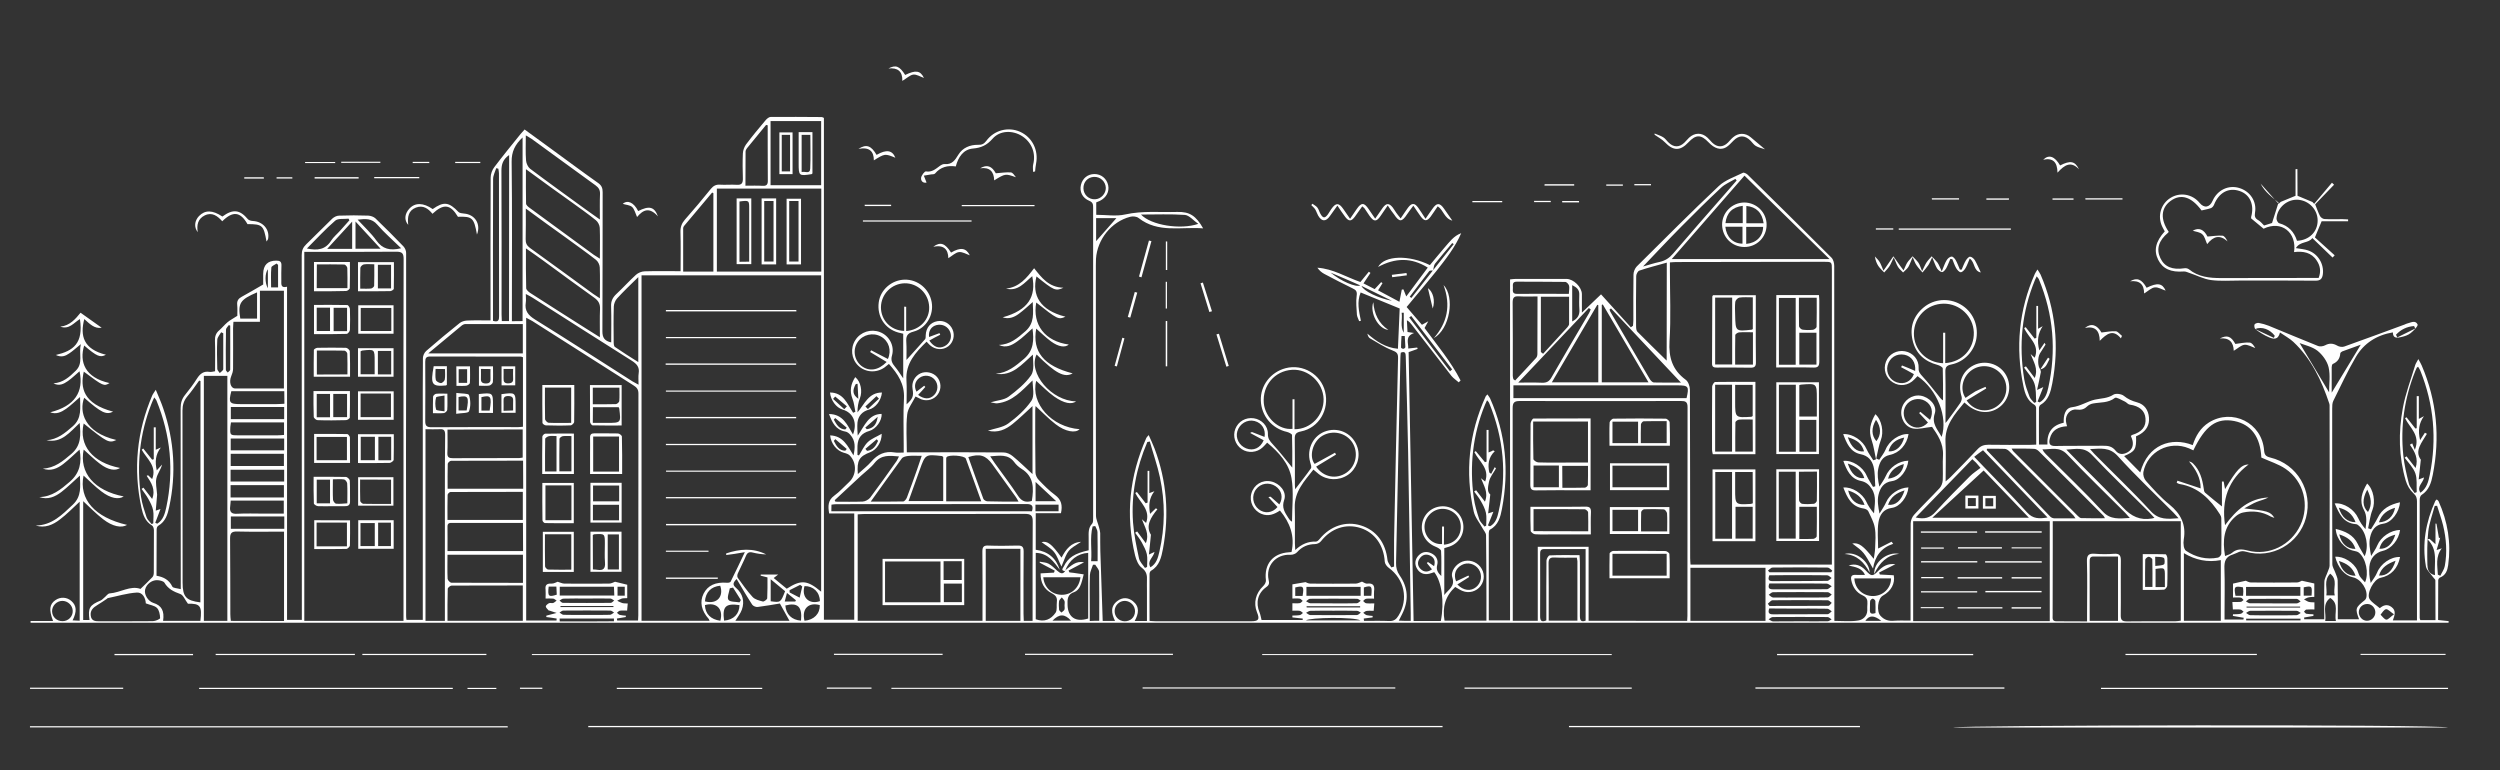 <?xml version="1.0" encoding="utf-8"?>
<!-- Generator: Adobe Illustrator 27.3.1, SVG Export Plug-In . SVG Version: 6.00 Build 0)  -->
<svg version="1.1" id="Capa_1" xmlns="http://www.w3.org/2000/svg" xmlns:xlink="http://www.w3.org/1999/xlink" x="0px" y="0px"
	 viewBox="0 0 2011.2 619.7" style="enable-background:new 0 0 2011.2 619.7;" xml:space="preserve">
<rect x="0" y="0" width="2011.2" height="619.7" fill="#333333" stroke="none"/>
<style type="text/css">
	.st0{fill:#FFFFFF;}
</style>
<g>
	<path class="st0" d="M856.8,459.4c-3.8-0.3-1.6-2.4-1-3.7c3.5-7.2,8.7-10.5,20-13c0-3.2,0-6.4,0-9.7c0-4.1-0.5-8.3,2.8-11.7
		c0.9-1,0.8-3.1,0.8-4.8c0-83.2,0-166.3,0-249.5c0-2.4-0.1-4.2-3-5.4c-5.7-2.3-8.1-7.5-6.8-12.9c1.3-5.3,5.4-8.6,10.8-8.7
		c5.5,0,9.9,3.6,11.1,9c1.1,5.2-1.5,10-6.7,12.6c-0.9,0.4-1.8,0.8-2.9,1.2c0,3.1,0,6.3,0,10c8,0,16,1.4,23.4-0.3
		c13.9-3.1,27.9-1.6,41.8-2c9.9-0.3,15.1,3.1,20.8,13.2c-17.9-1.4-36.1,4-51.9-8.3c-1.6-1.3-4.7-1.6-6.8-1
		c-15.1,3.9-26.5,18.2-27.5,33.8c-0.1,1.8-0.1,3.7-0.1,5.5c0,67-0.1,134,0.1,201c0,3.1,1.6,6.2,2.4,9.3c0.4,1.6,0.9,3.2,1,4.8
		c0.1,4.8-0.1,9.7,0.1,14.5c0.6,18.6,1.3,37.1,1.9,56.2c3,0,6.2,0,9.9,0c-2.9-6-4-11.9,2.3-16.3c4-2.8,8.3-2.6,12.1,0.4
		c5.6,4.5,4.7,10.1,1.4,16c3.4,0,6.3,0,9.9,0c0-8.5,0-16.8,0-25.1c0-2.5-0.1-5,0-7.5c0.2-4-0.2-7.2-4.1-10.2c-2.8-2-4.5-6.3-5.4-9.8
		c-7.9-32.5-4.6-64.1,9-94.7c0.3-0.6,0.8-1,1.9-2.3c1.7,3.9,3.4,7.3,4.7,10.8c9.9,26.2,11.9,53.2,6.8,80.6
		c-1.3,6.8-2.8,13.9-9.7,17.8c-0.6,0.4-1.1,1.6-1.1,2.5c-0.1,12.5,0,24.9,0,37.8c2,0.1,3.7,0.3,5.3,0.3c25.3,0,50.7,0,76,0
		c6.5,0,7.5-1.4,5.1-7.3c-3-7.5-1-15.3,5-21c1.2-1.1,2.4-3.2,2.2-4.7c-1.6-12.9,5.5-21.7,18.5-22.5c0.7,0,1.3-0.2,2.1-0.2
		c2.8-12.7-1.1-23.5-9.3-33.4c-4.6,3.1-9.4,5-14.9,2.7c-6.4-2.6-10-9.8-8.1-16.4c2-7.1,8.7-11.2,15.8-9.7
		c7.1,1.5,12.9,8.4,10.6,14.9c-2.2,6.2,0.5,10,3.3,14.4c0.7,1.1,1.4,2.2,3,3.1c0-11.7,1.5-23.6-0.4-35c-2-11.7-10.1-20.7-19.6-28.6
		c-1.3,1.4-2.3,2.6-3.5,3.7c-4.6,4.4-11.9,5-17,1.5c-5.3-3.6-7.4-10.4-5.1-16.3c2.4-6,8.3-9.4,14.8-8.5c6.3,0.9,11.5,6.1,11.4,12.6
		c-0.1,3.8,1.6,5.8,3.9,8.3c5.4,5.8,10.2,12.1,15.7,18.8c0-8.8,0.1-17.5-0.2-26.2c0-0.9-2.5-2.1-4-2.5
		c-12.1-2.7-20.7-12.9-21.1-25.3c-0.4-12.1,8-22.9,20-26c13.9-3.6,28.3,5,31.7,18.8c3.6,14.6-4.9,29.2-19.4,32.1
		c-4,0.8-5.1,2.2-5,6.1c0.2,12.3,0.1,24.7,0.1,37c0,1.1,0.1,2.1,0.2,3.4c4.4-5.8,8.8-11.2,12.7-16.8c0.7-1-0.1-3.4-0.6-5
		c-3.1-10.8,2.7-22,13.2-25.1c10.7-3.2,21.6,2.7,24.9,13.4c2.5,8.1-0.8,17.3-7.8,22c-7.2,4.8-16.7,4.5-23.4-0.7
		c-1.3-1-2.5-2.1-4.3-3.6c-7.3,9.3-15.4,17.7-15,30.6c0.3,9.5,0,19,0.1,28.5c0,1.6,0.2,3.2,0.3,5.6c5.1-4.8,10.4-7,16.7-6.8
		c1,0,2.2-1.2,3-2.2c8.6-10.4,21-14.5,33-10.8c12.4,3.8,20,13.9,21.5,27.8c0.2,2.1,2,4,3.1,6c0.7-0.2,1.4-0.4,2.2-0.7
		c0-7.3-0.1-14.6,0-21.8c1-48.7,2-97.3,3.2-145.9c0.1-4-1.3-4.9-4.8-6.3c-6.2-2.4-11.9-6.2-17.8-9.6c-1.1-0.6-1.7-2.1-2.1-3.8
		c7.1,6.2,14.6,11.3,24.6,12.2c0.5-11,1-21.7,1.4-32.4c-10.6-4.3-20.8-8.5-31.4-12.9c-3.2,7.7-1.3,15.3,0.2,22.8
		c-0.5,0.1-0.9,0.2-1.4,0.3c-0.6-1.7-1.6-3.4-1.8-5.1c-0.3-5.1-0.9-10.3-0.2-15.4c0.5-3.4-0.5-4.6-3.3-5.9
		c-7.6-3.7-15.2-7.6-22.7-11.6c-2.1-1.1-4-2.7-5.6-5c12.5,0.8,23.1,7.5,34.6,11.5c2.3-2.8,4.5-5.5,6.8-8.3c0.4,0.3,0.9,0.7,1.3,1
		c-1.8,2.6-3.5,5.2-5.6,8.4c3.2,1.7,6.1,3.1,9,4.6c1.8-2,3.5-3.8,5.2-5.6c0.4,0.3,0.7,0.5,1.1,0.8c-1.1,1.8-2.2,3.7-3.6,5.8
		c5.7,3.1,11.2,6,17.2,9.2c0.7-3.5,1.3-6.6,1.9-9.8c0.4-0.1,0.9-0.2,1.3-0.2c0.7,1.8,1.5,3.6,2.3,5.7c5.7-7.7,11.4-15.3,17.3-23.2
		c-13.1-8.2-26.1-8-40-0.5c5.3-9.5,25-9.8,41.7-1.5c3.9-4.6,7.7-9.4,11.7-14c3.9-4.4,7.4-9.5,13.5-11.7c-4.9,11.4-12.5,21-20,30.5
		c-7.7,9.6-15.7,19-23.9,28.9c3.9,4.6,8.1,9.5,12.3,14.3c1.4-0.8,2.6-1.4,5.1-2.8c-1.5,2.6-2.2,3.9-3,5.4
		c10.1,13.7,21.2,26.9,29,42.2c-0.5,0.5-1,1-1.5,1.5c-1.9-1.7-4.2-3.2-5.8-5.1c-10.8-13.8-21.4-27.6-32.1-41.4
		c-1-1.2-1.9-2.5-3.8-3.4c0.2,3.1,0.3,6.1,0.5,9.4c1.5,0.2,2.9,0.4,5.3,0.8c-7.6,2.8-4.4,8-4.7,12.5c2.6-0.3,4.9-0.6,7.2-0.8
		c0.1,0.4,0.2,0.8,0.4,1.1c-2.3,0.8-4.6,1.6-7.3,2.6c1.3,71.8,2.7,143.8,4,216.3c7.5,0,14.7,0,21.9,0c3-15.4,0.8-31.6-5.3-39.3
		c-1.3,0.4-2.7,1-4.1,1.3c-4.2,0.9-7.7-0.5-9.8-4.2c-2.1-3.7-1.6-7.5,1.4-10.6c2.9-3,6.5-3.4,10.1-1.7c3.9,1.8,5.9,5.3,4.8,9.4
		c-0.9,3.6,0.1,5.9,3.3,8.9c0-7.4,0.2-13.8-0.2-20.2c-0.1-1.3-2.8-2.7-4.5-3.4c-7.8-3.1-12.2-10.7-10.7-18.8
		c1.5-8,8.4-13.7,16.7-13.7c8,0.1,14.7,5.7,16.2,13.6c1.5,8.1-2.9,15.9-10.6,18.7c-1.4,0.5-2.8,0.9-4.5,1.4c0,12.6,0,25.1,0,37.7
		c3.1-4.3,8.9-6.8,6.5-14c-1.7-5,2.9-11,8.1-12.9c5.1-1.9,11-0.1,14.4,4.2c3.6,4.6,3.7,10.7,0.3,15.3c-3.4,4.6-9.4,6.3-14.7,4.1
		c-2-0.8-3.7-2-5.8-3.2c-7.9,7.3-10.5,16.2-8.6,27.1c10.9,0,22,0,33.7,0c0-5.9,0-11.6,0-17.2c-0.1-17.2,0-34.3-0.3-51.5
		c0-1.9-1.8-3.7-2.8-5.6c-2.4-4.5-6-8.6-7.1-13.4c-7.2-31.9-3.9-62.9,9.6-92.7c0.2-0.4,0.6-0.7,1.4-1.6c0.8,1.2,1.6,2.1,2.1,3.1
		c12.8,28.6,15.4,58.4,9.6,89c-1.2,6.4-2.9,13.2-9.7,16.7c-0.6,0.3-0.9,1.7-0.9,2.6c0,23.3,0,46.6,0,70.4c5.7,0,11.1,0,17.1,0
		c0-91.3,0-182.7,0-274.3c1.8-0.2,3.1-0.4,4.4-0.4c13.7,0,27.3,0,41,0c5.7,0,12.4,6.6,12.4,12.3c0,4.5,0,9,0,14.8
		c5.3-5.1,9.8-9.4,15.4-14.7c8.1,8.9,16,17.7,24,26.5c0.6-0.4,1.1-0.8,1.7-1.2c0.1-1.6,0.3-3.1,0.3-4.7c0-12.2-0.1-24.3,0.1-36.5
		c0-2.2,1.1-4.9,2.6-6.5c21.9-21.7,43.6-43.6,66-64.7c5.2-4.9,12.8-7.4,19.5-10.7c0.8-0.4,2.8,0.7,3.7,1.5
		c22.6,22.2,45.1,44.4,67.5,66.8c1.5,1.5,2.2,4.4,2.2,6.6c0.1,68.2,0.1,136.3,0.1,204.5c0,25,0,50,0,75c0,1.8,0,3.6,0,6.1
		c6.7,0,13.1,0.7,19.2-0.3c3.5-0.5,7.2-3.3,7.3-8.1c0-1.8-0.1-3.7,0.1-5.5c0.2-3.1-0.6-5.1-3.8-6.6c-5.1-2.3-8.1-6.7-9.2-12.3
		c-0.6-3.1,0.4-4.4,3.6-4.2c2.3,0.1,4.6,0,7.5,0c-2.7-5.7-7.8-6.3-13.2-7.5c5.1-1.9,9.9-0.3,13.8,4c4.5,4.9,5.5,4.9,10.1,0.2
		c3.6-3.6,7.6-6.1,13.7-5.3c-4.8,2.5-9,4.6-13.1,6.7c0.2,0.5,0.4,1.1,0.6,1.6c3.7,0.2,7.5,0.4,11.2,0.6c1.2,6.7-2.1,12.7-8.8,16.4
		c-4.2,2.3-5.2,12.7-1.9,16.2c3.1,3.4,6.6,4.4,11,4c4.1-0.3,8.3-0.1,13.2-0.1c0-2.2,0-4,0-5.8c0-24.2-0.1-48.3,0.1-72.5
		c0-2.3,1.2-5.2,2.8-6.9c6.6-7.3,13.7-14.1,20.4-21.3c1.5-1.6,2.5-4.3,2.6-6.5c0.3-6.6-0.2-13.3,0.2-20c0.5-9.8-4.7-16.9-8.8-22.9
		c-5.8,0.6-10.5,2.1-14.9,1.4c-7-1.1-11.1-8.8-9.6-15.7c1.5-7,8.3-11.8,15.2-10.8c7.1,1.1,13.6,7.9,11.5,14.3
		c-2.8,8.3,2.3,12.9,5.5,18.9c5.2-15.9-3.5-38-19.4-48.9c-0.8,0.9-1.7,1.8-2.6,2.7c-4.8,5-11.7,5.9-17.3,2.3
		c-5.6-3.5-7.9-10.4-5.5-16.6c2.3-6.1,8.7-9.6,15.3-8.4c6.5,1.2,11.3,6.7,11,13.5c-0.2,3.1,1.2,4.6,3.1,6.7c4.6,5,8.7,10.4,13,15.7
		c1,1.2,1.7,2.6,3.5,3.6c0-8.6,0.1-17.2-0.2-25.7c0-1-2.6-2.4-4.1-2.8c-10.6-2.8-17.8-9.3-20.2-20c-2.4-10.4,0.7-19.5,9.1-26.4
		c8.3-6.8,20.1-7.7,29.5-2.3c9.5,5.4,14.5,16,12.8,27.2c-1.5,10.1-9.6,19-20.1,21.1c-4,0.8-5,2.2-4.9,6.1c0.3,13.3,0.1,26.6,0.1,41
		c1.2-1.4,1.9-2.2,2.4-3c3.2-4.4,6.6-8.8,9.6-13.3c0.8-1.3,1.4-3.3,1-4.7c-3.4-11,0.3-20.8,9.8-25.5c8.9-4.3,19.8-1.4,25.2,6.8
		c5.4,8.2,4,19.4-3.3,25.9c-7.9,7-18.8,6.6-27.6-1.1c-0.5-0.4-1-0.9-1.9-1.6c-7.8,9.4-15.9,18.4-15.2,31.9
		c0.5,10.1,0.1,20.3,0.1,31.6c1.9-1.6,3.1-2.6,4.1-3.6c7.2-7.4,14.5-14.7,21.6-22.3c2.5-2.7,5.1-3.6,8.7-3.6c11,0.2,22,0.1,33,0.1
		c1.6,0,3.3-0.1,5.5-0.2c0-10.1,0-19.9-0.1-29.6c0-0.8-0.6-2-1.3-2.4c-5.8-3.3-7.7-9.1-8.9-15c-6.5-31.1-3.7-61.3,9.2-90.4
		c0.4-1,1.2-1.9,2.1-3.5c1,1.7,1.9,2.8,2.5,4.1c12.2,28.2,15.1,57.5,9.4,87.6c-1.3,6.7-2.9,13.5-9.6,17.3c-0.6,0.4-1.1,1.7-1.1,2.5
		c-0.1,9.6,0,19.3,0,29.3c2.4,0,4.5,0,6.8,0c-0.5-9.5,3.7-15.5,13.1-17.5c-0.2-5.6,0.9-11.8,6.7-12.5c6.8-0.8,12.2-4.7,18.4-6.1
		c5-1.1,10.2-0.9,14.9-4c1.9-1.2,6.4-0.6,8.3,0.9c3.3,2.7,6.7,4.2,10.8,5.3c5.9,1.6,9,6.2,9.5,12.2c0.5,5.8-2,10.3-7,13.4
		c-1.1,0.7-2.3,1.2-3.4,1.7c0.4,10.5-0.8,12.2-9.6,15.9c4.3,4.3,8.6,8.8,13,13.2c6-22.4,25-28.8,42.2-22c2.4-7.4,6.2-13.9,13-18.2
		c18.8-11.7,42.8,0.3,44.4,22.4c0.3,3.7,1.4,4.9,5,5.8c21.7,5.2,34.5,27,28.7,48.5c-5.6,20.9-27.5,33.4-48.5,27.2
		c-4.3-1.3-6.7,1.2-10.1,2.2c-6.2,1.9-7.2,5.7-7,11.5c0.4,11.6,0.1,23.3,0.1,35c0,2,0,3.9,0,5.9c5.5,0,10.4,0,15.2,0
		c0.1-0.5,0.1-0.9,0.2-1.4c-2.9-0.5-5.8-1-8.7-1.5c0-0.4,0-0.9,0.1-1.3c2.1-0.1,4.1,0,6.1-0.4c0.9-0.1,1.6-1.1,2.4-1.7
		c-0.8-0.6-1.6-1.6-2.5-1.7c-1.8-0.3-3.6-0.1-6.1-0.1c-0.1-1.9-0.2-3.6-0.4-6c2.6,0,4.7,0.1,6.8-0.1c0.8-0.1,1.4-1,2.2-1.5
		c-0.7-0.7-1.4-1.8-2.2-1.9c-1.9-0.3-3.9-0.1-6.3-0.1c0-4,0-7.6,0-11.2c3.3-0.7,6.6-1.4,10.3-2.3c0.8,0.3,2.5,1.4,4.1,1.4
		c12.3,0.1,24.7,0.1,37,0c1.5,0,3-1,4-1.4c3.3,0.7,6.4,1.4,10,2.2c0,3.2,0,6.8,0,10.8c-1.5,0.1-3.2,0-4.7,0.4
		c-1.3,0.3-2.4,1.1-3.6,1.6c1.3,0.7,2.5,1.6,3.8,2c1.4,0.4,2.9,0.3,4.6,0.4c0,1.9,0,3.4,0,5.7c-2.3,0-4.4-0.1-6.5,0.1
		c-0.7,0.1-1.3,1.1-1.9,1.7c0.6,0.6,1.2,1.5,2,1.7c1.8,0.3,3.7,0.3,5.6,0.4c0,0.4,0,0.8,0,1.3c-2.5,0.4-5,0.9-7.5,1.3
		c0,0.5,0.1,0.9,0.1,1.4c4.9,0,9.8,0,16.1,0c0-10-0.2-20.1,0.1-30.2c0.1-2.7,1.8-5.3,2.7-8c0.6-1.7,1.5-3.3,1.5-5
		c0.1-42.3,0.1-84.7,0-127c0-1.2,0.1-2.4-0.3-3.5c-6.2-18.5-14.4-35.9-28.9-49.5c-3-2.8-6.7-4.7-10.7-7.5c-1.5,6.4-5.6,5.3-9,3.8
		c-3.8-1.6-7.3-3.9-10.6-6.3c-0.9-0.6-1.3-2.8-0.9-3.9c0.2-0.7,2.3-1.5,3.4-1.3c2.8,0.5,5.5,1.3,8.1,2.3c13.2,5.4,26.4,11,39.7,16.3
		c1.6,0.6,4.1,0.2,5.6-0.6c3.5-1.9,6.5-1.6,9.8,0.3c1.5,0.9,4,1.3,5.6,0.7c16.3-5.8,32.5-11.8,48.8-17.8c0.5-0.2,0.9-0.5,1.4-0.6
		c3.1-0.7,6.9-3.2,8.8,0.6c0.6,1.2-3.2,5.1-5.6,7c-2,1.6-4.7,2.5-7.3,3.1c-3.3,0.8-7,1.5-7-3.7c-13.1,2.2-23.3,8.8-29.7,19.7
		c-6.7,11.4-12.3,23.5-18.2,35.4c-0.9,1.8-0.9,4.2-0.9,6.3c0,41.7-0.1,83.3,0.1,125c0,2.4,1.7,4.7,2.5,7.1c0.7,2,1.7,3.9,1.8,5.9
		c0.2,10.3,0.1,20.6,0.1,31.4c6.4,0,11.7,0,17.1,0c-3.2-8.6-3-9.3,4.5-15.3c0.6-0.5,1.1-1.2,1.3-2c1.6-6.4-4.3-15.2-10.9-16.5
		c-6.4-1.3-11.9-7.6-14.1-16.5c6.7-0.5,15,4.6,17.9,11.1c0.7,1.5,1,3.2,1.9,4.6c1.2,1.8,2.8,3.3,4.2,4.9c3.3-7.2,0.8-19.3-5.1-24
		c-1.1-0.8-2.7-1.1-4.1-1.4c-7.3-1.5-13.8-9.1-14.4-17.6c7.6,1.9,14.2,4.7,17.8,12.2c1.5,3.2,3.5,6.2,5.5,9.8
		c3.6-8,1.3-19.3-4.5-24.4c-0.7-0.6-1.6-1.4-2.5-1.4c-10.4-0.8-13.6-8.7-17.1-16.7c7.4-0.7,15.8,4.9,18.9,11.8
		c1.4,3.2,3.5,6.1,5.9,8.9c0.6-5.4,1.5-10.4-1.3-15.5c-4-7.3-1.5-14.4,2.6-21.2c5.3,4.8,6.8,14.9,4.3,21.2
		c-1.9,4.7-2.4,9.9-3.5,14.8c0.8,0.3,1.5,0.6,2.3,0.8c1.8-3,3.8-5.9,5.3-9c3.6-7.7,10.1-10.9,18-12.7c-0.4,7.8-6.7,16.3-13.3,17.2
		c-6.8,0.9-9.5,5.6-10.7,10.9c-1.1,4.6-0.2,9.7,0.8,15.1c1.7-2.9,3.8-5.6,5-8.6c2.8-6.7,10.8-12.3,18.3-12.3
		c-1,7.8-7,15.1-13.6,16.7c-6.3,1.4-10.5,6.1-11.1,12.8c-0.3,4.1-0.1,8.3,1.1,13.1c1.7-2.7,3.9-5.3,5.1-8.3
		c2.9-7.2,11-12.9,18.5-12.6c-1.8,9.3-7.2,15-15.8,16.8c-5.3,1-11.5,12.8-8.7,17.1c1.9,2.8,5.2,4.7,8.2,7.3c2.4-2.1,5.8-3.8,9.5-0.9
		c3.7,2.8,2.6,6.4,1,10.7c3.5,0,6.6,0,9.7,0c3,0,6,0,9.7,0c0-2,0-3.6,0-5.1c0-30.2,0-60.3,0-90.5c0-2.7-0.5-4.6-2.9-6.7
		c-2.8-2.5-5-6.3-6.1-10c-5.7-19.2-6-38.9-2.4-58.4c2.1-11.7,6.5-23,9.9-34.4c0.4-1.5,1.4-2.8,2.6-5.1c1.2,2.3,2.1,3.6,2.7,5.1
		c12.2,28.4,14.9,57.8,8.9,88.1c-1.2,6.2-3,12.3-9,16.1c-1,0.6-1.5,2.5-1.5,3.9c-0.1,31.7,0,63.3,0,95c0,0.5,0.2,0.9,0.5,1.8
		c3.8,0,7.7,0,12.2,0c0-10.8,0-21.4-0.1-32c0-0.8-1.2-1.6-1.8-2.5c-2-2.9-5.2-5.6-5.8-8.7c-3.2-18.2-0.1-35.8,7.5-52.6
		c0.2-0.4,0.6-0.7,1.2-1.3c0.5,0.5,1.1,0.8,1.4,1.3c7.5,16.5,10.3,33.7,7.8,51.6c-0.6,4.2-1.9,8.1-6.5,9.9c-0.7,0.3-1.5,1.4-1.5,2.2
		c-0.1,10.6-0.1,21.3-0.1,32c3.2,0.3,5.8,0.6,8.5,0.9c0,0.4-0.1,0.8-0.1,1.3c-648.4,0-1296.8,0-1945.2,0c0-0.5,0-0.9,0-1.4
		c6,0,11.9,0,18.1,0c-3.5-9.1-2.9-13.5,1.9-16.8c4-2.8,9.3-2.5,12.9,0.8c4.1,3.6,4.5,8.3,0.9,15.5c1.9,0.1,3.6,0.2,5.7,0.3
		c0-32.1,0-63.8,0-95.8c-5.3,4.9-10.3,10.1-16,14.4c-5.6,4.3-12,7.1-19.4,4.8c13.1-0.2,21.2-8.6,29.9-16.8
		c7.2-6.8,5.9-14.8,5.7-23.4c-5.2,4.6-9.8,9.3-14.9,13.2c-5.1,3.9-10.9,6.5-17.8,4.1c10.2-0.2,17.3-6.1,24.5-12.3
		c8.2-7,9.8-15.7,7.9-25.9c-4.3,3.9-8.5,8-13.1,11.6c-4.7,3.6-10.1,6.1-16.5,3.7c9.6-0.4,16.2-6,23.1-11.9
		c7.9-6.8,7.5-15.2,6.6-24.8c-7.9,7.3-14.4,16.4-26.7,13.9c8.7-0.6,14.8-5.7,21.1-11.2c7.6-6.6,5.9-14.8,5.9-23.6
		c-4,3.4-7.4,6.8-11.2,9.5c-3.8,2.7-8.1,4.7-12.8,2.8c19.9-5,27.1-16.5,23.6-33c-3.2,2.7-6.1,5.6-9.4,7.9c-3.3,2.3-7,4.3-11.6,1.8
		c7.7-0.5,12.8-5.1,17.9-10.1c6.3-6.1,2.3-13.5,4.1-21.4c-3.8,3.1-6.5,5.6-9.4,7.5c-2.9,2-6.2,3.4-10.7,1.2
		c14.1-3.3,22.3-9.3,19.4-28.9c-4.9,2.9-8.6,8.7-15.8,6.1c7.8-0.8,12.3-6.3,16.3-11.2c5.8,4.1,11.3,8.1,17,12.1c-5.9,1-9.8-3.3-14-7
		c-3.5,13.4-0.8,24.2,17.4,28.7c-4.6,2.5-7.2,1.4-17.5-7.4c-4,13.1,0.5,25.8,20.4,30.2c-4.5,2.7-4.9,2.6-20.7-9.2
		c-3,13-0.5,25.8,23.6,32.2c-5.6,2.8-9.6,0.8-23.3-11.2c-4.2,11.3,0,27.9,25.9,34c-5.9,2.7-7.3,2-26.3-13.3
		c-4.1,17.7,7.2,31.5,29.3,35.8c-3.8,2.5-9.5,1.7-16-3.2c-4.7-3.5-8.9-7.7-13.3-11.6c-3.8,18.7,8.5,33.1,32.2,37.7
		c-4,2.7-10.6,1.6-17.9-4c-5.1-3.8-9.6-8.5-14.4-12.8c-3.9,19.1,9,33.7,35,39.7c-4.4,2.7-11.6,1.4-19.3-4.6
		c-5.6-4.3-10.5-9.4-16-14.5c0,31.9,0,63.6,0,95.6c1.9,0,3.5,0,5.1,0c-1.4-9.6,0-12,9-15.7c1.1-0.5,2-1.6,3-2.4
		c1.4-1.1,2.7-3.2,4.2-3.3c8.7-0.6,16.7-6.6,24.8-3.6c3.5-3.4,6.6-6.3,9.6-9.5c0.8-0.8,1.1-2.3,1.1-3.6c0.1-11.3,0.1-22.7,0.1-34
		c0-1.3-0.5-3.3-1.5-3.9c-5.5-3.2-7.3-8.7-8.5-14.1c-6.8-31.2-3.8-61.6,8.8-90.9c0.5-1.1,1.4-2.1,2.7-4.2c2.3,5.6,4.4,10.2,6,15
		c8.9,26,10.6,52.5,4.8,79.3c-1.2,5.8-2.9,11.7-8.8,15.1c-0.8,0.4-1.3,1.9-1.3,2.9c-0.1,12.3-0.1,24.6-0.1,37.3
		c5.7,1,10.1,3.3,12.7,8.7c0.6,1.3,4,1.3,6.8,2.1c0-2.7,0-4.7,0-6.7c0-46.3,0-92.7-0.1-139c0-4.1,1-7.4,3.5-10.5
		c3.5-4.3,6.8-8.7,9.7-13.3c2.5-3.9,5.4-6.1,10.1-5.3c1.2,0.2,2.6-0.2,4.4-0.5c0-8.4,0.2-16.5-0.1-24.6c-0.1-3.5,0.8-6.1,3.4-8.3
		c2.4-2.1,4.4-4.6,6.8-6.6c2-1.7,4.5-2.9,7.8-5.1c0-2.1,0.2-5.6-0.1-9c-0.3-3.1,1-4.9,3.6-6.3c5.5-3,10.9-6.2,17.3-9.9
		c0-2,0-5.3,0-8.6c0.1-7.2,3.7-10.6,10.6-10.6c3,0,4.2,0.9,4.1,4c-0.2,4-0.1,8-0.1,12c0,2.9-0.6,6.3,4.6,5c0,89.6,0,178.5,0,268
		c4,0,7.5,0,11.9,0c0-2.2,0-4.3,0-6.4c0-95.7,0-191.3-0.1-287c0-3.7,1-6.2,3.6-8.7c7.1-6.8,13.9-13.9,21-20.7
		c1.4-1.3,3.6-2.4,5.5-2.4c7.8-0.3,15.7-0.3,23.5,0c1.9,0.1,4.3,0.9,5.7,2.2c7.7,7.4,15.2,14.9,22.6,22.6c1.2,1.3,2.1,3.4,2.1,5.2
		c0.1,53.3,0,106.7-0.1,160c0,44,0.1,88,0.1,132c0,1,0.1,1.9,0.3,3.2c4.3,0,8.4,0,13.1,0c0-2,0-3.8,0-5.6c0-50.8,0-101.7,0-152.5
		c0-17.5-0.1-35,0.1-52.5c0-2,1.2-4.5,2.7-5.8c8.8-7.7,17.8-15.1,26.9-22.4c1.5-1.2,3.8-1.9,5.8-2c6.1-0.3,12.2-0.1,19-0.1
		c0-2.7,0-4.8,0-6.9c0-36-0.1-72,0.1-108c0-2.9,1.2-6.2,3-8.5c6.8-9,14-17.8,21.1-26.6c0.9-1.1,1.9-2.2,3.2-3.6
		c6.8,4.9,13.4,9.7,19.9,14.5c13.1,9.5,26,19.2,39.2,28.5c2.9,2,3.7,4.2,3.7,7.4c-0.1,37.3,0,74.7-0.2,112c0,5.1,1.7,7.7,7.1,8.9
		c0-9.9,0.2-19.5-0.1-29c-0.2-4.3,1.3-7.2,4.3-10c5.4-5,10.3-10.5,15.7-15.4c1.8-1.6,4.5-2.7,6.9-2.8c9.4-0.3,18.9-0.1,29-0.1
		c0-11,0.2-21.3-0.1-31.6c-0.1-3.9,1-6.9,3.6-9.9c7.2-8.1,14.1-16.4,20.9-24.8c2-2.4,4.1-3.5,7.2-3.3c4.5,0.3,9-0.2,13.5,0.1
		c4.1,0.3,5.1-1.4,5-5.2c-0.2-6.7-0.3-13.3,0-20c0.1-2.5,1.1-5.2,2.5-7.2c5.1-6.8,10.5-13.3,16-19.8c1-1.1,2.6-2.4,3.9-2.4
		c13.7-0.1,27.3,0,41,0.1c0.5,0,0.9,0.3,1.8,0.7c0,134.3,0,268.8,0,403.7c8.3,0,16.2,0,24.4,0c0-28.2,0-56.5,0-85.5
		c-6.6,0-13.4,0-20.2,0c-1-6-1-10.6,4.1-14.3c4.3-3.1,7.9-7.2,11.8-10.8c6.1-5.5,6.6-15.5,0.7-21.5c-1.1-1.2-3.1-1.8-4.7-2.2
		c-5.8-1.6-10.4-7.3-11.1-14c10.5,0.3,14.2,8.7,18.8,16.1c1.4-6.2,1.7-11.8-2.6-16.6c-1-1.2-2.5-2.4-4-2.6
		c-7.8-1.4-10.5-7.2-13.1-14.1c11.3,0.1,14.7,8.8,19.3,16.5c3.7-9.6,0.1-17.6-8.4-20.1c-5.1-1.5-9.5-7.4-10.1-13.7
		c10.8,0,13.9,9.1,18.6,16.3c0.6-0.3,1.2-0.6,1.8-0.8c-0.7-3.5-1-7.2-2.3-10.4c-2.5-6.4-1.4-11.9,2.2-17.5
		c4.6,3.7,5.9,11.6,3.8,16.9c-1.4,3.5-2,7.3-2,11.5c5.7-6.7,8.9-16,19.7-16c-0.7,6.7-5.3,12.4-10.6,13.8c-5.2,1.4-8.5,5.1-9.1,10.3
		c-0.2,1.8-0.1,3.7-0.1,5.5c0,1.1,0.1,2.2,0.3,5.1c5.6-8.1,8.7-17.3,19.2-17.5c0.5,5.3-4.5,12.2-9.8,13.7c-6.3,1.8-9.3,5.5-9.6,12
		c-0.1,2.4,0,4.9,0,7.3c0.4,0.1,0.8,0.3,1.2,0.4c2.3-3.6,4.1-7.8,7.1-10.7c2.9-2.8,7.1-4.3,11.2-6.7c0,6.9-4.1,12.8-9.2,14.8
		c-8.9,3.4-10.9,6.6-10,17.6c3.9-3.6,7.8-6.5,10.8-10c5.1-5.9,11-8.7,18.8-7.4c2.1,0.4,4.3,0.1,7.3,0.1c0-2.1,0-3.8,0-5.6
		c0-12.7-0.5-25.4,0.2-38c0.6-11.5-4.9-19.6-12.1-27.7c-1.3,1-2.4,2-3.5,2.8c-6.6,4.7-15.5,4.1-21.2-1.4c-5.6-5.4-6.5-14.1-2.3-20.6
		c4.2-6.6,12.5-9.2,19.8-6.4c7.3,2.8,11.9,10.9,9.7,18.7c-1.2,4.1,0.1,6.4,2.4,9.2c2.2,2.6,4.1,5.7,6.6,9.3c0-12.4,0-24,0-35.9
		c-1.2-0.3-2.7-0.6-4.1-1c-10.7-3-17.1-12.9-15.6-24.2c1.3-10.1,10.3-18,20.7-18.3c10.7-0.3,20,7.4,21.9,18.1
		c1.8,10.2-4.2,21-14.6,23.7c-5.6,1.4-6.1,4.2-5.8,8.7c0.3,4.6,0.1,9.2,0.1,14.1c5.2-5.8,10.2-11.2,15-16.7c0.6-0.7,0.4-2.2,0.5-3.3
		c0.3-6,3.8-10.2,9.4-11.2c5.1-0.9,10.1,1.8,12.2,6.7c2.1,4.8,0.6,10.4-3.4,13.5c-4.4,3.3-10.3,3-14.7-0.8c-0.9-0.8-1.6-1.7-2.8-2.9
		c-8.9,8.7-17,17.4-16.2,31.1c0.4,6.3,0.1,12.5,0.1,19.3c5.1-4.6,5.8-6.7,4.8-12.5c-0.9-5.2,1.7-10.2,6.4-12.4
		c4.3-2,10.1-0.8,13.3,2.9c3.4,3.9,3.7,9.7,0.7,13.9c-2.9,4.2-8.4,5.9-13.3,4.1c-1.2-0.5-2.4-1.1-4.7-2.3c-2.4,4.9-6.2,9.5-6.7,14.5
		c-1.1,9.8-0.3,19.9-0.3,30.4c5.1,0,9.7,0,14.3,0c21.2,0,42.3-0.1,63.5,0.1c2.5,0,5.4,1.3,7.4,3c5.3,4.3,10.1,9.1,15.9,14.4
		c0-18.8,0-36.6,0-54.7c-5.3,4.8-10.4,9.9-16,14.4c-5.6,4.5-11.9,7.4-19.9,5.4c5.9-1.9,12-2.6,16.3-5.7c7-5.1,13.8-11.2,18.7-18.3
		c2.7-3.9,1.1-10.7,0.9-16.4c-8.5,8.1-16,17.1-28.4,18.4c-1.4,0.1-3-0.4-5.3-0.8c5.6-1.7,10.9-1.9,14.4-4.5
		c6.7-5,13.5-10.6,18.2-17.3c2.7-4,1.5-10.7,1.4-16.6c-8.9,7.8-16.4,17.6-29.9,15.4c9.4-0.7,16-6.2,22.9-12.1
		c7.8-6.8,7.9-15,6.7-24.4c-4.2,3.7-8,7.6-12.4,10.6c-4.2,3-9,5.5-14.7,2.7c9-0.2,15.1-5.5,21.4-11c7.5-6.6,6.2-14.7,5.9-23.5
		c-4,3.5-7.4,6.7-11.2,9.5c-3.8,2.8-8.2,4.5-13,2.8c20.8-5.7,27.1-16.9,23.8-33.1c-6.2,5.1-11.4,12.5-21.1,10
		c10.6-1.1,16.6-8.5,22.6-16.4c6,7.6,11.8,15.4,23.6,15.7c-6.3,2.9-7.6,2.3-21.7-9.1c-3.8,15,2.6,27.2,23.3,32.4
		c-5.5,2.6-6.5,2.1-23.5-11.4c-3.2,18,7.1,31.2,26.2,33.8c-2.9,2.6-8.1,2-14.3-2.5c-4.2-3.1-7.9-6.8-11.9-10.3
		c-3.3,18.5,6,30,29.3,36c-6.5,3.8-13.8,0-29-15.2c-7.2,15,12.2,37.5,31.8,37.7c-3.6,2.7-9.6,1.8-17.7-3.9
		c-5.2-3.7-9.7-8.4-14.4-12.6c-4.7,18.1,12.4,37.3,34.9,38.9c-3.2,3.4-11.5,2.1-19.3-4c-5.6-4.3-10.6-9.5-16.1-14.6
		c-0.1,1.1-0.3,2.3-0.3,3.5c0,16.7-0.1,33.3,0.2,50c0,2,1.2,4.5,2.6,5.9c4.1,4.3,8.4,8.7,13.2,12.2c5,3.7,6.1,8.2,4.7,14.6
		c-6.6,0-13.3,0-20.3,0c0,10.1,0,19.6,0,29.4c9.9,1.3,16.4,6.7,19.4,16.2c-4.9-6.5-9.5-13.5-19.4-13.7c0,18,0,35.8,0,53.4
		c7,2.6,12.3,0.1,16-5.3c1.4-2.1,0.6-5.7,1-8.7c0.4-3.4-0.8-5.2-4.1-6.9c-6.1-3.1-9.1-8.5-9-16c3.7-0.2,7.3-0.4,10.8-0.6
		c0.2-0.5,0.4-1,0.6-1.6c-4-2.1-8.1-4.2-12.1-6.4c0-0.3,0-0.5,0-0.8c2.4,0.5,5,0.5,7.1,1.6c2.6,1.4,4.7,3.6,6.9,5.6
		c2.5,2.2,4.9,3.6,6.9-0.5c4.3-3.4,8.3-7.6,14.8-6.2c-4.5,2.3-8.5,4.5-12.5,6.6c0.2,0.5,0.4,1,0.7,1.5c1.1,0.1,2.3,0.2,3.4,0.4
		c2.7,0.4,5.4,0.8,8.1,1.2c-0.9,3.3-1.5,6.7-3,9.8c-0.8,1.8-2.7,3.8-4.5,4.4c-5.6,1.8-5.7,5.8-5.5,10.6c0.3,9.6,6.5,14,16.6,10.7
		c0-17.4,0-35.1,0-52.8C867,445.3,860.1,450.4,856.8,459.4z M1152.9,217.6c-1.1,0.1-2.6-0.1-3.1,0.5c-5.3,6.8-10.5,13.7-15.7,20.6
		c0.4,0.3,0.8,0.6,1.3,1c5.8-7.4,11.6-14.8,17.4-22.2c5.6-7,11.2-14.1,16.7-21.1c-0.4-0.3-0.8-0.6-1.2-0.9
		c-4.7,5.6-9.4,11-13.9,16.7C1153.4,213.6,1153.4,215.7,1152.9,217.6z M1641.4,297.2l-0.1-0.1c0.2,0.8,0.6,1.6,0.5,2.3
		c-0.8,4.4-1.8,8.8-3,14.3c2.5-1.1,3.5-1.6,5-2.3c-1.7,4.3-3.2,7.9-4.6,11.6c0.5,0.2,1.1,0.5,1.6,0.7c4.6-2.5,6-7.3,7-11.8
		c6.6-29.8,4.2-58.8-7.5-87.1c-0.3-0.8-1-1.4-1.8-2.5c-0.6,1.2-1,1.9-1.3,2.7c-10.7,25.9-13.3,52.7-8.7,80.3
		c0.8,4.7,2.5,9.3,4.2,13.8c0.7,1.9,2.5,3.4,3.8,5c0.5-0.2,1.1-0.5,1.6-0.7c-0.4-5,0.1-10.4-1.5-15c-1.6-4.6-5.4-8.5-8.3-12.7
		c0.5-0.3,1-0.6,1.5-1c2.3,3.1,4.6,6.1,7.1,9.4c3.1-7.6-1.1-13.2-3.3-19.3c1.1,1,2.2,2,3.3,3c4.4-10.5-5.3-16.2-8.5-23.9
		c0.4-0.2,0.8-0.4,1.2-0.7c2.4,3.1,4.8,6.1,7.2,9.2c0.5-0.2,0.9-0.4,1.4-0.6c0-8.6,0-17.1,0-25.7c0.5,0,1,0,1.4,0c0,6,0,12,0,18.4
		c1.7-1,2.7-1.6,3.7-2.1c-3.7,5.7-4.8,11.6-2.7,19.5c1.8-2.6,2.9-4.3,4.2-6.1c0.6,1.1,0.8,1.3,0.8,1.4c-1.5,2.4-3,4.7-4.5,7.1
		C1639.1,287.6,1639.2,294.9,1641.4,297.2z M660.6,476c0-85.1,0-169.7,0-254.5c-48.3,0-96.4,0-144.5,0c0,92.9,0,185.4,0,277.9
		c18.5,0,36.5,0,54.7,0c-0.3-0.7-0.3-1-0.5-1.3c-6.1-6.8-7.6-13.8-4.3-20.5c3.4-6.7,9.6-9.5,18.9-8.8c1,0.1,2.6-0.2,2.9-0.9
		c3.8-7.6,7.4-15.3,11.4-23.7c-3.5,0.6-6,1-8.4,1.4c-2.2,0.3-4.4,0.6-6.6,0.9c0-0.4,0-0.9,0-1.3c10.8-3.6,21.5-4.6,32.2,0.8
		c-3.7-0.1-7.3-0.6-10.9-1.5c-2.7-0.7-4.3,0-5.4,2.7c-2,4.8-4.4,9.3-6.5,14c-0.5,1-0.7,2.8-0.1,3.6c3.8,5.3,7.5,10.6,11.9,15.4
		c1.9,2.1,5.3,2.9,8.3,3.7c0.9,0.2,3.4-1.6,3.5-2.6c0.3-5.6,0.2-11.2,0.2-16.8c-2.2-0.5-3.9-1-5.5-1.4c0-0.3,0.1-0.6,0.1-0.9
		c4.3,0,8.6,0,14,0c-1.7,1.3-2.5,2-3.6,2.8c3.7,3,7.1,5.8,10.5,8.6C644.5,466.2,649.4,466.6,660.6,476z M1343.4,211.1
		c0,2.4,0,4.4,0,6.4c0,19,0.9,38-0.3,57c-0.8,13.1,2.3,23.1,13,31c2.1,1.5,3.4,5.3,3.4,8.1c0.2,45.1,0.1,90.3,0.2,135.4
		c0,1.7,0.2,3.5,0.3,5.2c38,0,75.5,0,113.7,0c0-2.7,0-5.1,0-7.6c0-76.5,0-152.9,0-229.4c0-6.6,0-6.6-6.5-6.6
		c-39.6,0.1-79.3,0.1-118.9,0.2C1346.9,210.8,1345.6,211,1343.4,211.1z M1357.3,499.5c0.1-1.7,0.2-2.8,0.2-4c0-56,0-112,0.1-168
		c0-4.3-1.7-4.9-5.3-4.9c-43.2,0.1-86.3,0.1-129.5,0c-4.6,0-5.9,1.2-5.9,5.8c0.1,55.2,0.1,110.3,0.1,165.5c0,1.8,0,3.5,0,5.5
		c6.9,0,13.2,0,20.1,0c0-20.1,0-39.8,0-59.5c13.9,0,27.2,0,40.9,0c0,20,0,39.6,0,59.5C1304.7,499.5,1330.7,499.5,1357.3,499.5z
		 M244.8,499.5c26.8,0,53,0,79.8,0c0-2.3,0-4.3,0-6.2c0-45.1,0-90.3,0-135.4c0-49.8-0.1-99.6,0.1-149.5c0-4.6-1.2-5.9-5.8-5.9
		c-22.8,0.2-45.6,0.1-68.5,0.1c-1.8,0-3.5,0-5.6,0C244.8,301.8,244.8,400.4,244.8,499.5z M439.5,496.4c0-0.4,0-0.7,0-1.1
		c0.7-0.2,1.4-0.4,2.2-0.6c2-0.6,4.1-1.1,6.1-1.6c-1.9-0.6-3.9-1.3-5.8-1.9c-0.2,0-0.4,0.1-0.5,0c-0.9-1.1-2.3-2.1-2.4-3.3
		c-0.1-0.8,1.5-2.1,2.5-2.6c1-0.5,2.4,0.1,3.4-0.2c1-0.3,1.8-1.3,2.8-1.9c-0.9-0.5-1.7-1.4-2.6-1.6c-1.9-0.2-3.8-0.1-6.3-0.1
		c0-2.8,0.2-5,0-7.1c-0.5-3.7,0.9-5.1,4.7-4.9c1.9,0.1,3.9-1.1,5-1.5c2.1,0.6,3.8,1.5,5.4,1.5c12,0.1,24,0.1,36,0
		c1.8,0,3.6-1.1,4.8-1.5c3.4,0.8,6.6,1.6,9.8,2.4c0,3.6,0,7.1,0,10.8c-1.7,0.1-3.1,0-4.3,0.3c-1.3,0.4-2.6,1.2-3.8,1.8
		c1.3,0.6,2.6,1.4,4,1.8c1.4,0.4,2.8,0.3,4.5,0.4c-0.2,2.1-0.3,3.7-0.5,5.7c-2.2,0-4-0.2-5.8,0.1c-0.9,0.1-1.6,1.1-2.4,1.7
		c0.8,0.6,1.5,1.5,2.4,1.7c1.5,0.4,3.2,0.4,4.8,0.6c0,0.4-0.1,0.7-0.1,1.1c-2.4,0.4-4.7,0.8-7.1,1.2c0.1,0.5,0.1,1,0.2,1.6
		c5.5,0,11,0,16.8,0c0.1-1.6,0.2-2.9,0.2-4.2c0-59.5,0-119,0.1-178.4c0-3.4-1.4-5-4-6.6c-27.1-17.2-54.2-34.5-81.3-51.7
		c-1.5-0.9-3-1.7-5-2.7c0,81.8,0,162.8,0,243.6c8.4,0,16.4,0,24.4,0c0-0.5,0.1-1.1,0.1-1.6C445.1,497.1,442.3,496.8,439.5,496.4z
		 M1764.5,362.3c-1.2-0.5-2.3-1.1-3.5-1.6c-15.7-6.6-33.4,2.5-36.7,19.1c-0.4,2.2,0.5,5.3,2,7c6,6.7,12,13.5,19,19.1
		c9.2,7.5,13.5,16.2,11.5,28c-0.3,1.8-0.3,3.7,0,5.5c0.2,1.3,0.8,3.1,1.8,3.7c7.8,5.2,16.4,7.3,25.7,5.5c1.1-0.2,2.7-2,2.7-3.1
		c0.2-9.5,0.1-19,0-28.5c0-1.1-0.5-2.3-1.1-3.2c-7.7-12.2-17.4-21.9-32.4-24.4c-0.8-0.1-1.6-0.7-2.4-1c0.2-0.6,0.4-1.1,0.6-1.7
		c6.2,2,12.4,4.1,18.7,6.2c0-8.6-4-15.4-9.4-21.7c1.4,0.3,2.5,0.9,3.3,1.7c5.5,5.4,7.4,12.4,8.5,19.8c0.2,1.3,0.3,2.9,1.1,3.6
		c4.6,4,9.4,7.7,13.6,11.1c0-5.3,0-12.7,0-20c0.5,0,0.9,0,1.4,0c0.3,1.9,0.7,3.8,1.1,6.1c9.3-15.6,13-19.7,19-19.9
		c-16.4,12.4-22,28.5-19,48.9c9.2-12.5,19.6-21.6,34.9-22.3c-2.9,1.6-6.3,2.3-9.5,3.6c-3.1,1.2-5.9,3.1-10,5.2
		c18.9,1.9,21.1,2.6,24.3,7.6c-1.3-0.5-2.2-0.6-3-1.1c-7-4-14.5-4.8-22.2-3.2c-2,0.4-4,1.5-5.6,2.8c-10.2,8.5-11,19.7-8.9,32.2
		c2-0.9,4.1-1.3,5.5-2.5c4-3.4,7.8-3.2,12.8-1.9c17.1,4.5,34.8-4.4,42.3-20.4c7.5-16.1,2.9-35.2-11.9-45.3c-5.7-3.9-12.7-6-19.5-9.1
		c-0.8-16.5-8-26.6-21.8-29.4C1783.1,336,1774.1,342.4,1764.5,362.3z M830.7,499.5c0-2.1,0-3.9,0-5.7c0-24.7-0.1-49.3,0.1-74
		c0.1-5.1-1.4-6.4-6.4-6.4c-43,0.2-86,0.1-128.9,0.1c-1.8,0-3.6,0.2-5.5,0.3c0,28.7,0,57,0,85.6c33.5,0,66.7,0,100.4,0
		c0-2.3,0-4.3,0-6.2c0-16.5,0.1-33-0.1-49.5c0-3.7,1-5,4.8-4.8c7.8,0.3,15.7,0.2,23.5,0c3.7-0.1,4.9,1,4.9,4.8
		c-0.2,16.7-0.1,33.3-0.1,50c0,1.9,0.2,3.8,0.2,5.8C826.2,499.5,828.1,499.5,830.7,499.5z M1649,419.3c-37.1,0-73.5,0-109.9,0
		c0,26.9,0,53.5,0,80.4c36.8,0,73.2,0,109.9,0C1649,472.9,1649,446.3,1649,419.3z M1679,499.9c0-2.6,0-4.4,0-6.2c0-14,0.3-28-0.1-42
		c-0.2-5.3,1.6-6.6,6.5-6.2c5.1,0.4,10.3,0.4,15.5,0c4.4-0.3,5.3,1.6,5.3,5.6c-0.2,14.7,0.1,29.3-0.1,44c0,3.8,1.2,4.8,4.9,4.8
		c13-0.2,26-0.1,39-0.1c1.4,0,2.9-0.3,4.4-0.5c0-26.8,0-53.2,0-80c-34.4,0-68.4,0-103,0c0,7.2,0,14,0,20.8c0,18.3-0.1,36.6-0.1,54.9
		c0,2.2-0.6,4.9,3.2,4.8C1662.3,499.8,1670.2,499.9,1679,499.9z M1097.1,497.6c0,0.6,0.1,1.3,0.2,1.9c6.8,0,13.5-0.2,20.2,0.1
		c3.8,0.2,5.8-1.4,7.6-4.4c8.1-13,4.8-29.2-8-38.5c-1.5-1.1-3-3.2-3.1-4.9c-0.8-13.1-8-23.3-19.4-27c-11.9-3.8-23.7,0.2-31.9,10.6
		c-1,1.3-3.1,2.3-4.7,2.3c-5.9,0.1-10.6,2.1-14.5,6.5c-1.1,1.3-3.5,2.2-5.3,2.1c-11.8-0.6-20.1,8.8-17.6,20.3c0.6,2.6,0.5,4-1.9,5.7
		c-6.9,4.9-8.7,12.6-5.4,20.4c0.8,2,1.1,4.2,1.6,6.1c10.6,0,21.9,0,33.1,0c0-0.4,0-0.8,0-1.2c-2.8-0.3-5.5-0.6-8.3-0.9
		c0-0.5,0-1,0-1.5c2-0.1,4.1,0,6.1-0.4c0.9-0.2,1.6-1.1,2.4-1.7c-0.8-0.6-1.6-1.5-2.6-1.7c-1.9-0.3-3.9-0.1-5.9-0.1c0-2.3,0-4,0-6
		c2.2,0,4.1,0.2,5.9-0.1c0.9-0.1,1.6-1.1,2.4-1.8c-0.8-0.6-1.5-1.7-2.4-1.8c-1.9-0.3-3.9-0.1-5.9-0.1c0-4.3,0-7.9,0-11.4
		c3.5-0.6,6.5-1.1,10.6-1.8c0.3,0.1,2.1,1.2,3.8,1.2c12.2,0.1,24.3,0.1,36.5,0c1.7,0,3.3-1,5.1-1.6c1.2,0.5,2.8,1.8,4.2,1.6
		c5-0.6,6.1,1.8,5.5,6.1c-0.2,1.8,0,3.6,0,6c-2.5,0-4.5-0.2-6.4,0.1c-0.9,0.1-1.6,1.1-2.4,1.8c0.8,0.6,1.5,1.7,2.4,1.8
		c2,0.3,4.2,0.1,6.6,0.1c-0.2,2.5-0.4,4.1-0.5,6c-2.2,0-4-0.2-5.8,0.1c-0.9,0.1-1.8,1-2.6,1.5c0.9,0.7,1.8,1.6,2.8,1.9
		c1.5,0.4,3.2,0.4,4.8,0.6c0,0.4-0.1,0.8-0.1,1.2C1102,497,1099.5,497.3,1097.1,497.6z M182.9,499.5c0-66,0-131.4,0-197.1
		c-6.4,0-12.5,0-18.9,0c0,65.8,0,131.3,0,197.1C170.3,499.5,176.4,499.5,182.9,499.5z M660.7,151.7c-28.2,0-56,0-84,0
		c0,22.4,0,44.5,0,66.8c28.2,0,56,0,84,0C660.7,196.1,660.7,174.2,660.7,151.7z M1471.8,208.4c-23.3-22.8-45.7-44.8-68.4-67.1
		c-19.6,22.5-38.7,44.4-58.5,67.1C1387.6,208.4,1429.1,208.4,1471.8,208.4z M228.5,499.6c0-24,0-47.7,0-71.9
		c-12.9,0-25.3,0.2-37.8-0.1c-4.5-0.1-5.6,1.4-5.6,5.6c0.2,20.3,0.1,40.6,0.2,60.9c0,1.7,0.2,3.5,0.4,5.4
		C200.1,499.6,214.1,499.6,228.5,499.6z M420.7,287.4c-0.8-0.3-1.3-0.5-1.8-0.5c-24.3,0-48.6,0-72.9-0.1c-3.2,0-3.9,1.4-3.9,4.3
		c0.1,15.8,0.1,31.6,0,47.5c0,3.9,1,5.1,5.1,5.1c23.3-0.2,46.6-0.1,69.9-0.1c1.1,0,2.2-0.2,3.6-0.3
		C420.7,324.5,420.7,306.1,420.7,287.4z M228.4,312.5c0-26.7,0-52.6,0-78.6c-6.5,0-12.6,0-19.3,0c0,8.4,0,16.5,0,25
		c-7.4,0-14.2,0-21.3,0c-0.1,2.1-0.3,3.7-0.3,5.3c0,10.8,0.1,21.7,0,32.5c0,2-0.7,4.1-1.5,6c-1.9,4.5-0.4,9.8,3.1,9.8
		C201.9,312.5,214.9,312.5,228.4,312.5z M1420.3,456.8c-20.5,0-40.4,0-60.4,0c0,14.4,0,28.5,0,42.7c20.3,0,40.1,0,60.4,0
		C1420.3,485.2,1420.3,471.2,1420.3,456.8z M161.3,306.5c-0.4-0.1-0.7-0.2-1.1-0.3c-3.1,4.3-6.1,8.7-9.5,12.7
		c-2.8,3.4-3.9,6.9-3.9,11.4c0.1,46.1,0.1,92.3,0.1,138.4c0,11.4,2.8,14.5,14.3,15.9C161.3,425.2,161.3,365.8,161.3,306.5z
		 M342.3,345.3c0,51.9,0,102.9,0,154.2c5.3,0,10.2,0,15.6,0c0-2,0-3.6,0-5.3c0-31.8,0-63.6,0-95.4c0-16.3,0-32.6,0.2-48.9
		c0-3.4-0.8-4.9-4.4-4.6C350,345.5,346.4,345.3,342.3,345.3z M1662.9,342.9c-7,0.4-12.2,3-13.9,10.1c-0.9,3.7-0.2,5.9,4.5,5.8
		c12.8-0.3,25.6,0,38.4-0.2c4.1-0.1,7.3,0.5,10.1,4c2.5,3.2,6.1,3.2,9.5,1.3c3.6-2,4.9-5.3,4.1-9.3c-0.3-1.4-0.9-2.7-1.4-3.9
		c0.6-0.4,0.8-0.7,1.1-0.8c7.9-2.4,11.3-6.7,10.7-13.4c-0.5-6.2-5-9.9-12.7-11c-1.4-0.2-2.5-1.8-3.8-2.4c-2.7-1.2-6.9-3.9-8.1-3
		c-5.4,4.2-11.6,3.4-17.6,4.5c-1.7,0.3-3.6,1.2-4.8,2.4c-2.5,2.4-4.9,2.9-8.4,2.5c-5.1-0.7-9.2,4.2-8.6,9.3
		C1662.1,340.1,1662.5,341.3,1662.9,342.9z M482.6,271.3c0-8.4-0.2-15.5,0.1-22.6c0.2-4.1-1.2-6.7-4.5-9.1
		c-13.8-9.8-27.4-19.9-41.1-29.9c-4.3-3.2-8.8-6.2-14-9.9c0,11.5-0.1,21.7,0.2,32c0,1.3,1.9,3,3.3,3.9c14.9,9.6,30,19.2,45,28.7
		C474.8,266.5,478.2,268.6,482.6,271.3z M1563.2,292.2c0-8.4,0-16.4,0-24.5c0.6,0,1.1,0,1.7,0c0,8.1,0,16.3,0,24.4
		c13.8-0.9,23.4-11.6,23-24.8c-0.5-12.8-11.3-23.1-24.2-23c-13.3,0.1-23.8,10.5-24,23.8C1539.5,281,1549.5,291.7,1563.2,292.2z
		 M1041.4,345.3c13.2,0.1,23.7-11.3,23.4-24.3c-0.4-13.3-12.2-24.3-25.3-23.5c-14.1,0.9-24,12.6-22.8,26.8
		c1.1,11.8,12.1,21.9,23.1,20.7c0-7.9,0-15.9,0-23.8c0.5,0,1.1,0,1.6,0C1041.4,329.2,1041.4,337.3,1041.4,345.3z M423.1,136.1
		c0,10.1-0.1,18.9,0.1,27.6c0,1.3,1.7,2.7,3,3.6c17.1,12.6,34.3,25.1,51.5,37.7c1.3,0.9,2.6,1.7,4.9,3.1c0-8.9,0.2-16.9-0.1-24.8
		c-0.1-2.1-1.4-4.7-3.1-6.1c-5.9-4.8-12.2-9.2-18.4-13.7C448.7,154.8,436.5,145.9,423.1,136.1z M423,167.8c0,9.1,0.1,16.9-0.1,24.6
		c-0.1,3.2,0.9,5.2,3.5,7.1c17,12.2,33.9,24.6,50.9,37c1.4,1,2.9,1.9,5.3,3.5c0-9,0.2-17-0.1-24.9c-0.1-2.1-1.4-4.8-3.1-6.1
		c-7.7-6-15.8-11.7-23.7-17.5C445.2,184,434.7,176.4,423,167.8z M360,499.4c20.6,0,40.6,0,60.6,0c0-9.6,0-18.8,0-28.4
		c-19.4,0-38.4,0-57.3,0.1c-1.1,0-3.1,1.7-3.1,2.6C359.9,482.2,360,490.7,360,499.4z M1134.9,499.5c0-2.2,0-4.2,0-6.1
		c-0.7-43.3-1.3-86.6-2.1-129.9c-0.5-25.5-1.2-50.9-1.9-76.4c-0.1-2.5-0.1-4.9-4-3.4c-0.1,1.2-0.3,2.5-0.3,3.8
		c-1.2,55.1-2.3,110.2-3.5,165.3c-0.1,3.8,0.7,6.9,2.9,10.1c6.9,9.8,7.4,20.4,2,31.1c-0.8,1.7-1.7,3.3-2.7,5.3
		C1128.8,499.5,1131.6,499.5,1134.9,499.5z M820.9,499.5c0-19.7,0-38.8,0-58c-9.6,0-18.8,0-27.9,0c0,19.6,0,38.7,0,58
		C802.4,499.5,811.5,499.5,820.9,499.5z M1950.1,384.1c-0.8,4.5-6.2,7.3-2.9,12.3c5.1-3.6,6.4-9.1,7.5-14.4
		c5.8-28.7,3.3-56.7-7.6-83.8c-0.4-1.1-1.2-2.1-1.8-3.2c-0.6,0.5-0.9,0.6-1.1,0.9c-0.4,0.9-0.8,1.8-1.2,2.7
		c-8.7,21.8-12,44.3-9.6,67.6c0.8,7.7,2.6,15.4,4.5,22.9c0.7,2.7,3,5,4.6,7.5c0.6-0.2,1.2-0.5,1.7-0.7c-0.3-5.1,0.5-10.5-1.1-15.1
		c-1.6-4.6-5.6-8.5-8.6-12.6c0.5-0.4,1-0.7,1.5-1.1c2.4,3.1,4.8,6.1,7.3,9.4c2.5-7.6-0.7-13.2-4.6-18.7c0.6-0.4,1.2-0.8,1.9-1.1
		c0.6,1.5,1.2,3.1,2.1,5.2c4.8-11.8-4.2-17.8-7.9-25.5c0.4-0.2,0.8-0.4,1.2-0.7c2.4,3,4.7,6,7.1,9c0.4-0.1,0.8-0.2,1.1-0.2
		c0-8.6,0-17.2,0-25.8c0.6,0,1.1,0,1.7,0c0,5.9,0,11.8,0,18.3c1.9-1.1,3-1.6,4.1-2.2c-4,5.7-4.9,11.5-3.1,19.3
		c1.6-2.5,2.8-4.2,3.9-6c0.5,0.3,1.1,0.6,1.6,0.9c-4,7-10.2,13.6-4.9,20.8c-0.6,5.9-1.1,10.7-1.7,15.9
		C1947.7,385,1948.7,384.7,1950.1,384.1z M925,355.2c-0.7,0.1-1.4,0.3-2,0.4c-8.8,20.6-13.1,42.2-11.5,64.7
		c0.7,9.7,2.8,19.4,4.8,28.9c0.6,2.8,3.1,5.1,4.8,7.7c0.6-0.3,1.1-0.5,1.7-0.8c0-3.5,0.5-7-0.2-10.3c-0.7-3.2-2.4-6.3-4-9.3
		c-1.5-2.8-3.6-5.3-5.4-7.9c0.5-0.4,1.1-0.7,1.6-1.1c2.3,3.1,4.5,6.2,7,9.5c3.1-7.6-1-13.2-3.2-19.3c1.1,1,2.2,2,3.4,3
		c3.9-10.6-5-16.4-8.7-24.1c0.4-0.3,0.8-0.5,1.3-0.8c2.4,3,4.7,6.1,7.1,9.1c0.5-0.2,1-0.4,1.5-0.6c0-8.5,0-17,0-25.5
		c0.5,0,0.9,0,1.4,0c0,5.9,0,11.8,0,17.9c1.8-0.7,3-1.1,4.1-1.5c-4.4,5.6-4.7,11.5-3.5,18.2c1.8-1.7,3.2-3.1,4.7-4.5
		c0.4,0.3,0.8,0.5,1.2,0.8c-5.5,6.7-9.6,13.5-5.2,20.5c-0.6,5.9-1.1,10.6-1.6,15.9c1.9-0.9,2.9-1.3,4.5-2.1c-1,4.6-6.3,7.3-3.3,12.4
		c4.9-2.9,6.1-7.8,7.2-12.6c4.6-19.9,4.7-40,0.4-59.9C931.1,374.4,927.7,364.9,925,355.2z M1201.2,362.3c0.4,0.2,0.9,0.5,1.3,0.7
		c-5.2,5-5.7,10.9-4.4,17.1c0.5,0.4,1,0.8,1.5,1.1c1-1.8,1.9-3.6,2.9-5.4c0.3,0.3,0.7,0.7,1,1c-1.9,3.5-4.8,6.8-5.6,10.6
		c-0.7,3.6-1.9,8.1,1,10.4c-0.6,5.5-1.1,10.1-1.7,15.2c1.9-0.6,3-0.9,4.2-1.3c-1.6,3.9-3,7.5-4.4,11c0.6,0.2,1.1,0.5,1.7,0.7
		c4.6-2.5,5.9-7.3,6.9-11.8c6.8-30,4.1-59.2-7.7-87.6c-0.3-0.7-0.9-1.2-1.6-2c-0.7,1.5-1.2,2.5-1.6,3.5
		c-9.9,24.1-12.6,49.2-9.1,74.9c0.8,5.9,2.6,11.7,4.4,17.3c0.7,2.2,2.8,3.9,4.2,5.9c0.5-0.2,0.9-0.5,1.4-0.7c0-3.4,0.5-7-0.2-10.3
		c-0.7-3.2-2.3-6.4-4-9.3c-1.5-2.8-3.6-5.2-5.5-7.9c0.5-0.3,1.1-0.7,1.6-1c2.3,3,4.6,6,7.1,9.2c3-7.6-1-13-3.2-18.9
		c1.2,0.9,2.3,1.8,3.4,2.7c3.8-10.5-5-16.2-8.7-23.7c0.4-0.3,0.7-0.5,1.1-0.8c2.5,3,4.9,5.9,7.4,8.9c0.4-0.1,0.8-0.2,1.3-0.4
		c0-8.5,0-17,0-25.5c0.5,0,1.1,0,1.6,0c0,5.8,0,11.7,0,18.1C1199.3,363.4,1200.3,362.8,1201.2,362.3z M1340.9,211.3
		c-7.8,2.2-15,4-22.1,6.4c-1.2,0.4-2.5,2.9-2.5,4.4c-0.2,13.3-0.2,26.6-0.1,40c0,1.6,0.1,3.7,1,4.7c7.5,7.6,15.2,15.1,23.6,23.3
		C1340.9,263.3,1340.9,237.7,1340.9,211.3z M114,361.8c0.4-0.3,0.8-0.7,1.2-1c2.4,3,4.8,6,7.2,9c0.4-0.1,0.9-0.3,1.3-0.4
		c0-8.5,0-17.1,0-25.6c0.5,0,1.1,0,1.6,0c0,5.9,0,11.7,0,18c1.9-0.8,3-1.3,4.1-1.8c-4.4,5.6-4.8,11.6-3.3,18.4
		c1.7-1.8,3-3.3,4.3-4.7c-1,4.1-3.8,7.4-4.6,11.2c-0.8,3.6,0.2,7.7,0.6,13.1c-0.3,3-0.7,7.7-1.1,12.8c2-0.7,2.9-1,3.8-1.3
		c-1.5,3.9-2.8,7.5-4.2,11.1c0.5,0.2,1.1,0.5,1.6,0.7c4.9-3,6.2-8.3,7.3-13.3c6.2-29.3,3.5-57.9-7.9-85.7c-0.3-0.8-1-1.4-1.8-2.6
		c-1,2.2-1.8,3.8-2.4,5.5c-9.3,24-11.9,48.7-8.3,74.1c0.8,5.7,2.7,11.3,4.5,16.8c0.7,2.1,2.7,3.7,4.1,5.5c0.4-0.2,0.9-0.4,1.3-0.6
		c0-3.5,0.5-7-0.1-10.4c-0.6-3.3-2.3-6.4-3.9-9.3c-1.5-2.8-3.6-5.3-5.4-8c0.5-0.3,1-0.6,1.5-1c2.3,3,4.6,6,7,9.1
		c3-7.5-0.7-13.1-4.4-18.6c0.4-0.2,0.8-0.3,1.1-0.5c1.1,1,2.2,2.1,3.3,3.1C126.5,375,118.1,369.2,114,361.8z M482.6,176.6
		c0-7.7-0.2-14.1,0.1-20.5c0.1-3.2-1-5.1-3.6-7c-17.2-12.4-34.2-24.9-51.3-37.3c-1.3-0.9-2.7-1.6-4.8-2.9c0,7.4-0.3,13.9,0.2,20.3
		c0.2,2.3,1.5,5.1,3.2,6.5c14.9,11.2,30.1,22.1,45.2,33.1C474.9,171.1,478.2,173.5,482.6,176.6z M1756.9,445c0,18.6,0,36.5,0,54.4
		c10.2,0,20,0,29.7,0c0-16.5,0-32.5,0-48.8C1775.9,452.6,1766.3,450.6,1756.9,445z M344.5,284.3c26.3,0,51.2,0,76.1,0
		c0-8,0-15.5,0-23.6c-15.6,0-30.9,0-46.2,0c-0.9,0-2,0.5-2.7,1C362.9,269,354.2,276.2,344.5,284.3z M423,236.5c0,3,0.3,5,0,6.8
		c-1.1,6.7,1.9,10.3,7.5,13.8c26.3,16.3,52.2,33.1,78.3,49.7c1.3,0.8,2.8,1.5,4.9,2.7c0-3.7-0.3-6.5,0.1-9.2
		c0.8-5.1-1.6-7.6-5.7-10.2c-26.6-16.7-53-33.7-79.5-50.5C427,238.6,425.5,237.8,423,236.5z M1356.8,320.3
		c2.2-9.5,1.6-10.3-7.6-10.3c-41.4,0-82.9,0-124.3,0c-2.4,0-4.9,0-7.4,0c0,3.9,0,6.9,0,10.3C1264.1,320.3,1310.5,320.3,1356.8,320.3
		z M360,345.6c0,6.7,0.2,12.8-0.1,18.9c-0.1,3.5,1.4,4.1,4.4,4.1c17.8-0.1,35.6,0,53.4-0.1c0.9,0,1.9-0.3,2.8-0.4c0-7.7,0-15,0-22.6
		C400.3,345.6,380.5,345.6,360,345.6z M360,418.3c20.8,0,40.7,0,60.6,0c0-7.6,0-14.9,0-22.6c-19.6,0-38.9,0-58.2,0.1
		c-0.8,0-2.3,1.5-2.3,2.3C359.9,404.8,360,411.4,360,418.3z M420.8,370.6c-19.7,0-38.8,0-57.9,0.1c-1,0-2.7,1.6-2.7,2.5
		c-0.2,6.6-0.1,13.2-0.1,20c20.6,0,40.6,0,60.8,0C420.8,385.7,420.8,378.5,420.8,370.6z M420.7,420.7c-4.6,0-8.7,0-12.8,0
		c-14.5,0-29,0-43.4,0c-2.1,0-4.6-0.5-4.5,3c0.1,6.4,0,12.9,0,19.6c20.6,0,40.6,0,60.8,0C420.7,435.9,420.7,428.8,420.7,420.7z
		 M420.7,468.9c0-7.9,0-15.2,0-22.6c-20.3,0-40.3,0-60.7,0c0,6.7-0.2,13.1,0.1,19.4c0.1,1.1,2,3.1,3.1,3.1
		C382.2,468.9,401.2,468.9,420.7,468.9z M660.6,97.4c-13.8,0-27.2,0-40.7,0c0,17.4,0,34.3,0,51.6c13.7,0,27,0,40.7,0
		C660.6,131.7,660.6,114.8,660.6,97.4z M1595.8,378.5c-13.7,12.6-27,24.8-41.3,38c26.6,0,51.6,0,77.7,0
		C1619.1,402.8,1606.8,390,1595.8,378.5z M420.4,258.3c0-49.4,0-98.3,0-147.7c-6.1,5.7-8.9,11.4-8.8,19.6c0.5,40,0.2,80,0.2,120
		c0,2.6,0,5.2,0,8.2C415.1,258.3,417.6,258.3,420.4,258.3z M573.9,155.4c-0.3-0.2-0.7-0.4-1-0.5c-7.6,9-15.1,17.9-22.6,26.9
		c-0.4,0.5-0.7,1.2-0.7,1.8c0,11.6,0,23.2,0,34.9c8.4,0,16.2,0,24.3,0C573.9,197.2,573.9,176.3,573.9,155.4z M1703.9,447.7
		c-6.9,0-13.2,0.1-19.5,0c-3.3-0.1-3.3,2-3.3,4.3c0,9.7,0,19.3,0,29c0,6.1,0,12.2,0,18.5c8,0,15.2,0,22.8,0
		C1703.9,482.2,1703.9,465.2,1703.9,447.7z M1285.8,307.6c0-20.9,0-41.5,0-62.1c-0.3-0.1-0.6-0.2-0.8-0.3
		c-12.1,20.6-24.2,41.3-36.6,62.4C1261.4,307.6,1273.4,307.6,1285.8,307.6z M1326.2,307.6c-12.6-21.4-24.7-42-36.8-62.7
		c-0.3,0.1-0.5,0.2-0.8,0.4c0,20.7,0,41.3,0,62.3C1301.1,307.6,1313.2,307.6,1326.2,307.6z M1618.3,360.9c0.8,1.4,1,1.8,1.4,2.2
		c17.3,17.3,34.5,34.6,51.8,51.9c0.8,0.8,1.9,1.8,2.8,1.8c6.2,0.2,12.3,0.1,19.1,0.1c-0.7-1.2-0.9-1.7-1.2-2
		c-17.3-17.3-34.5-34.6-51.9-51.8c-1-1-2.5-2-3.8-2C1630.8,360.8,1625,360.9,1618.3,360.9z M1268.5,448.6c-6.1,0-12,0.2-18-0.1
		c-3.9-0.2-4.8,1.4-4.7,5c0.2,12.8,0.1,25.6,0.1,38.4c0,2.4,0,4.9,0,7.4c8.1,0,15.4,0,23.1,0c0-16.2,0-32,0-47.8
		C1269,450.7,1268.7,450,1268.5,448.6z M1236.9,238.5c-5.4,0-10.2,0.2-15-0.1c-4.1-0.3-5,1.3-5,5.1c0.2,19.6,0.1,39.3,0.1,58.9
		c0,0.9,0.3,1.8,0.5,2.7c0.5,0.3,0.9,0.7,1.4,1c5.7-6.1,11.4-12.1,16.9-18.2c0.7-0.8,1-2.1,1-3.2
		C1236.9,269.5,1236.9,254.4,1236.9,238.5z M729,266.3c11.1-0.8,18.9-9.4,18.5-19.4c-0.4-10.8-9.2-19.2-19.8-19
		c-10.6,0.3-18.9,8.8-19,19.3c0,10.3,7.8,18.7,18.7,19c0-6.5,0-13,0-19.5c0.5,0,1,0.1,1.6,0.1C729,253.2,729,259.6,729,266.3z
		 M1669.7,417c-1-1.4-1.3-2-1.7-2.4c-17.2-17.2-34.3-34.4-51.5-51.5c-1-1-2.5-2-3.8-2c-4.8-0.2-9.5-0.1-14.2-0.1
		c-0.1,0.8-0.2,1-0.2,1.1c17,17.8,33.9,35.7,51,53.4c0.8,0.9,2.3,1.5,3.5,1.5C1658,417,1663.3,417,1669.7,417z M513.5,222.9
		c-6.4,6.3-11.9,11.5-17,17.1c-1.5,1.6-2.6,4.3-2.7,6.5c-0.3,9.5-0.2,19-0.1,28.5c0,1.4,0.1,3.5,1,4.1c5.9,4.1,12,7.9,18.8,12.2
		C513.5,268.1,513.5,246.4,513.5,222.9z M668.8,411.3c53.9,0,107.6,0,161.4,0c1.3-4.4,0-5.8-4.4-5.8c-51,0.1-101.9,0.1-152.9,0.1
		c-1.3,0-2.6,0.2-4,0.4C668.8,407.8,668.8,409.4,668.8,411.3z M1733.2,416.6c-1.8-1.9-3.1-3.3-4.4-4.7c-15.3-15.3-31-30.2-45.8-45.9
		c-6.5-6.9-13.4-4.6-20.7-4.3c15.1,15.8,30.8,30.6,45.5,46.4c6.8,7.4,13.9,10.7,23.5,9C1731.6,417,1731.9,416.9,1733.2,416.6z
		 M117.3,485.4c-0.2-4.3-2.6-9-7.2-8.7c-7.9,0.5-15.7,2.9-23.5,4.5c-0.3,0.1-0.5,0.5-0.7,0.6c-2.5,1.6-4.9,3.4-7.5,4.9
		c-3.4,2-6,4.4-5.4,8.6c0.6,4.6,4,4.5,7.5,4.5c14.1-0.1,28.3,0.1,42.4-0.1c2.1,0,5.9-1.6,5.9-2.5c-0.1-2.8-0.7-6.4-2.6-8.2
		C124.2,487.1,120.6,486.7,117.3,485.4z M1597.3,311.2c0.2,0.4,0.4,0.9,0.6,1.3c-5.3,3.2-10.5,6.4-15.8,9.6
		c5.7,8.5,16.3,10.4,24.2,4.9c8.2-5.7,10.2-16.6,4.6-24.7c-5.6-8-16.3-10.1-24.3-4.8c-7.7,5.1-10.2,15.6-5.4,22.6
		c2.6-1.7,5.2-3.6,7.9-5.2C1591.7,313.5,1594.6,312.4,1597.3,311.2z M1058.8,375.4c5.9,8.6,16.1,10.4,24.2,5
		c7.9-5.3,10.1-16.2,5-24.3c-5.1-8-15.9-10.4-24.2-5.5c-7.7,4.5-11,16.6-6.2,22.6c5.5-3,11-6,16.4-9c0.3,0.5,0.6,1,0.8,1.5
		C1069.5,368.9,1064.1,372.1,1058.8,375.4z M1752.6,416.9c-1.9-2.1-3-3.4-4.1-4.5c-15-15.1-30.5-29.7-44.8-45.5
		c-6.7-7.4-13.8-6-22.3-5.6c1.5,1.6,2.4,2.8,3.4,3.8c15.2,15.4,30.9,30.3,45.5,46.2C1736.8,418.3,1743.7,417.6,1752.6,416.9z
		 M1713.4,416.7c-1.7-1.8-2.7-3.1-3.8-4.2c-15.6-15.6-31.6-31-46.7-47c-6.3-6.6-13-3.8-19.8-4c0.8,1.7,1.7,2.8,2.8,3.9
		c15.3,15.3,31,30.2,45.6,46C1697.9,418.4,1704.9,417.1,1713.4,416.7z M151.2,485.7c-2.4-3.1-3.7-6.9-6.1-7.8
		c-5.3-1.9-9.8-4-12.8-9.1c-0.7-1.2-3.2-1.8-4.9-2c-4.7-0.7-9.8,3-10.7,7.7c-0.8,3.9,2.5,9.2,6.6,10.5c6.7,2.1,9.1,6.4,7.9,14.5
		c10,0,20,0,30,0C162.7,487.5,161,485.4,151.2,485.7z M1352.3,307.8c-18.4-19.5-37.3-39.6-56.3-59.7c-0.4,0.3-0.8,0.7-1.2,1
		c0.2,0.6,0.4,1.1,0.7,1.7c10.6,18.1,21.1,36.2,31.8,54.3c0.7,1.1,2.1,2.6,3.2,2.6C1338.4,307.9,1346.3,307.8,1352.3,307.8z
		 M1221.4,307.8c5.7,0,12.4-0.2,19.2,0.1c3.6,0.1,5.7-1,7.5-4.2c9.9-17.3,20.1-34.5,30.2-51.7c0.6-1,0.9-2,1.4-3.1
		c-0.5-0.4-1-0.8-1.5-1.1C1259.2,267.9,1240.2,287.9,1221.4,307.8z M1262.3,238.7c-7.9,0-15.2,0-22.7,0c0,15,0,29.8,0,44.5
		c0.6,0.5,1.2,0.9,1.8,1.4c6.5-7.1,13-14.2,19.5-21.3c0.6-0.7,1.3-1.7,1.4-2.5C1262.3,253.5,1262.3,246.2,1262.3,238.7z
		 M789.4,403.3c-4.3-11.9-8.3-23.2-12.4-34.3c-1-2.6-14-3.4-15.5-1.2c-0.3,0.4-0.3,1-0.3,1.4c0,11.3,0,22.5,0,34.1
		C770.7,403.3,779.6,403.3,789.4,403.3z M758.8,367.6c-0.7-0.5-0.9-0.6-1-0.7c-13.4-1.5-13.4-1.5-17.9,11.1
		c-2.9,8.2-5.9,16.5-9,25.1c9.7,0,18.7,0,27.9,0C758.8,391,758.8,379.3,758.8,367.6z M700.5,403.5c9.5,0,17.8,0.1,26.1-0.1
		c1.1,0,2.5-1.9,3-3.2c2.8-7.3,5.4-14.7,8-22c1.2-3.5,2.4-7.1,3.9-11.5c-4.2,0-7.5-0.2-10.8,0.1c-1.8,0.2-4.2,0.7-5.2,2
		C717.3,379.9,709.4,391.2,700.5,403.5z M819.4,403.5c-1.1-1.8-1.5-2.8-2.2-3.7c-6.3-8.8-12.6-17.6-18.9-26.3
		c-5.3-7.3-10.1-8.7-19.3-5.8c4,11.2,8,22.5,12.1,33.6c0.4,1,2.2,2,3.3,2C802.4,403.6,810.4,403.5,819.4,403.5z M409.6,124.7
		c-4.9,3.4-6.2,7.4-6.2,12.5c0.2,38.6,0.1,77.2,0.1,115.8c0,1.8,0.1,3.6,0.2,5.3c2.2,0,3.9,0,5.8,0
		C409.6,213.7,409.6,169.5,409.6,124.7z M671.5,402.4c0.2,0.4,0.4,0.8,0.6,1.2c7.3,0,14.6,0.2,21.9-0.1c2.1-0.1,4.7-1.5,6-3.1
		c7.3-9.7,14.3-19.6,21.3-29.5c0.7-1,1.1-2.2,1.9-3.7c-7.6-0.7-14.2-1.5-19.5,5.1c-3,3.9-7.2,6.9-10.9,10.3
		C685.7,389.1,678.6,395.8,671.5,402.4z M1321.8,214.4c4.2-1.2,8.7-2.7,13.4-3.7c4.4-1,7.7-3.1,10.7-6.6
		c13.8-16.2,27.9-32.2,41.9-48.2c3.1-3.6,6.2-7.1,9.3-10.7c-0.3-0.4-0.6-0.9-1-1.3c-3.9,2.3-8.3,4.1-11.5,7.1
		c-10.9,10.2-21.6,20.8-32.1,31.4C1342.1,192.9,1332,203.7,1321.8,214.4z M1270.7,446.6c0.1,2.3,0.3,4.1,0.3,5.9
		c0,14.3,0.1,28.6,0,43c0,3.4,0.8,5.2,4.6,3.8c0-19.1,0-38.2,0-57.6c-11.4,0-22.4,0.1-33.3,0c-3.2,0-3.3,1.9-3.3,4.2
		c0,16.7,0.1,33.3,0,50c0,3.8,1.4,4.7,5,3.2c0-2.1,0-4.1,0-6.1c0-14-0.1-28,0.1-42c0-1.5,1.6-4.1,2.5-4.2
		C1254.4,446.4,1262.4,446.6,1270.7,446.6z M617.6,100.8c-0.4-0.1-0.9-0.2-1.3-0.3c-5.1,6.3-10.3,12.5-15.4,18.8
		c-0.6,0.7-1.1,1.8-1.1,2.7c-0.1,8.9-0.1,17.9-0.1,27.4c5,0,9.4-0.2,13.9,0.1c3.4,0.2,4.2-1.4,4.1-4.5c-0.1-9.5-0.1-18.9-0.1-28.4
		C617.6,111.3,617.6,106.1,617.6,100.8z M1161.6,438.2c9-0.8,14.3-7.4,13.5-15.9c-0.7-7.7-7.8-13.5-15.7-12.9
		c-7.7,0.6-13.9,7.7-13.4,15.3c0.4,7.4,6.5,13.5,14.1,13c0-4.7,0-9.4,0-14.1c0.5,0,1.1,0,1.6,0
		C1161.6,428.5,1161.6,433.4,1161.6,438.2z M1588.2,367.5c14.6,15.3,28.9,29.7,42.6,44.8c4.7,5.2,9.7,5.1,16.4,4
		c-17.9-18.6-35.2-36.7-51.9-54.1C1592.6,364.1,1590.6,365.6,1588.2,367.5z M396.6,258.1c4.4,1.4,4.9-0.7,4.9-3.7
		c0-38.3,0-76.6-0.1-114.9c0-1.3-0.3-2.5-0.5-3.8c-0.6-0.1-1.1-0.2-1.7-0.4c-0.9,2.9-2.5,5.8-2.5,8.8c-0.2,36.3-0.1,72.6-0.1,108.9
		C396.6,254.6,396.6,256.3,396.6,258.1z M796.6,367.1c1.5,2.2,2.5,3.8,3.6,5.4c6.3,8.8,12.9,17.4,18.8,26.4c3,4.6,6.4,5.5,11.1,4.1
		c1.6-10.2,1.8-19.7-8.4-25.9c-2.2-1.4-4.3-3.3-5.8-5.4C810.9,365.1,804.1,366.6,796.6,367.1z M713.3,291.2c-4.7-2.8-9-5.4-13.3-8
		c0.3-0.5,0.5-0.9,0.8-1.4c4.5,2.3,9,4.7,13.5,7c3.1-6.9,0.8-14.4-5.5-18c-6.3-3.6-14.6-1.7-18.7,4.2c-4.3,6.1-3,14.6,2.8,19.3
		C699,299,706.4,298.2,713.3,291.2z M592.6,465.8c-3.5,3.4-2.9,5-0.5,7.1c5.4,4.7,7.1,10.9,4.7,17.6c-1.1,3.1-3.4,5.9-5.2,8.9
		c14.6,0,29.2,0,43.5,0c-2.4-4.4-4.7-8.5-7.7-13.9c-5.4,0.9-11.6,2-17.9,2.8c-1.4,0.2-3.7-0.8-4.4-1.9
		C600.8,479.8,596.9,473,592.6,465.8z M1961.2,462.3c0.7,0.3,1.4,0.6,2,0.9c1.2-2.6,3.1-5.1,3.6-7.9c2-11,1.2-21.9-1.4-32.7
		c-1.3-5.3-3.2-10.4-4.8-15.7c-0.6,0-1.3,0.1-1.9,0.1c-1.8,6.8-4.4,13.6-5.2,20.6c-1,8.8-0.9,17.9-0.7,26.8c0.1,3.3,0.8,7.3,6.1,8.3
		c-0.8-10.1,2.7-20.3-6-28.8c0.5-0.1,1-0.3,1.6-0.4c1.2,1.1,2.5,2.2,4.8,4.3c0-6.4,0-11.5,0-16.6c0.3,0,0.5,0.1,0.8,0.1
		c0.7,3.9,1.3,7.7,2,11.6c0.3-0.1,0.7-0.2,1-0.4c-0.9,3.1-1.8,6.2-2.9,10c2.4-0.8,3.3-1.1,4.2-1.4
		C1959.1,447.9,1960.9,455.2,1961.2,462.3z M1586.7,369.4c-15.3,15.7-30.2,31.1-45.6,46.9c7,1.6,11.7,0.4,16-4.5
		c8.9-9.9,18.3-19.3,27.7-28.7c2.5-2.5,5.7-4.5,8.5-6.7c-2.1-2.4-2.8-3.3-3.6-4.2C1588.9,371.4,1588,370.6,1586.7,369.4z
		 M185.8,339.8c-0.2,1.4-0.4,2.5-0.5,3.6c-0.3,6.8-0.3,6.8,6.7,6.8c10.5,0,20.9,0,31.4,0c1.7,0,3.5-0.2,5.1-0.3c0-3.7,0-6.8,0-10.1
		C214,339.8,200,339.8,185.8,339.8z M185.6,402.7c-0.2,1.9-0.2,3.2-0.4,4.5c-0.7,4.7,1,6.5,5.9,6.1c7.1-0.4,14.3-0.1,21.4-0.1
		c5.3,0,10.5,0,15.8,0c0-3.9,0-7.1,0-10.5C214,402.7,200,402.7,185.6,402.7z M185.6,365.1c0,3.5,0,6.8,0,9.8c14.6,0,28.8,0,42.8,0
		c0-3.5,0-6.6,0-9.8C214,365.1,200,365.1,185.6,365.1z M228.7,314.7c-14.6,0-28.6,0-42.6,0c-2.4,9.3-1.6,10.4,7.4,10.4
		c9.6,0,19.2,0,28.9,0c2.1,0,4.2-0.2,6.4-0.3C228.7,321.2,228.7,318.3,228.7,314.7z M1262.1,236.4c0.1-2.6,0.6-4.7,0.2-6.5
		c-0.3-1.3-2-3.1-3.1-3.1c-13-0.2-26-0.1-39-0.2c-3.8,0-3.1,2.6-3.1,4.9c0,2.2-0.8,4.9,3.1,4.9
		C1233.9,236.3,1247.8,236.4,1262.1,236.4z M185.5,400.2c14.7,0,28.8,0,42.9,0c0-3.5,0-6.5,0-9.9c-14.4,0-28.5,0-42.9,0
		C185.5,393.7,185.5,396.8,185.5,400.2z M185.5,387.4c14.7,0,28.9,0,43.1,0c0-3.5,0-6.4,0-9.5c-14.5,0-28.6,0-43.1,0
		C185.5,381.2,185.5,384.1,185.5,387.4z M228.6,327.4c-14.5,0-28.6,0-42.9,0c0,3.4,0,6.6,0,9.8c14.5,0,28.6,0,42.9,0
		C228.6,333.9,228.6,331,228.6,327.4z M228.7,415.5c-14.6,0-28.7,0-43,0c0,3.4,0,6.6,0,9.9c14.6,0,28.8,0,43,0
		C228.7,422,228.7,419,228.7,415.5z M228.6,352.8c-14.7,0-28.8,0-43,0c0,3.5,0,6.6,0,9.5c14.6,0,28.7,0,43,0
		C228.6,358.9,228.6,356,228.6,352.8z M1029.2,405.8c3.3-5.3,2-11.3-3.1-14.7c-5.2-3.4-11.9-2.4-15.6,2.5c-3.8,5-2.8,12.2,2.1,16.1
		c4.7,3.7,11,3.1,15.1-1.8c-2.3-2.5-4.7-5.1-7.3-8c1.2-0.2,1.6-0.4,1.8-0.3C1024.5,401.7,1026.9,403.8,1029.2,405.8z M1017.3,351.5
		c1.1-6.1-2.2-11.3-8-12.8c-5.9-1.5-12.1,2.1-13.9,8.3c-1.6,5.5,1.5,11.5,7.1,13.7c5.8,2.3,11.4-0.2,14.1-6.5
		c-3.5-1.9-7-3.8-10.9-5.9c1-0.5,1.3-0.8,1.6-0.7C1010.6,348.8,1013.9,350.2,1017.3,351.5z M1552.7,337.8c3-6.4,1.3-12.3-4-15.3
		c-5.2-3-12.2-1.3-15.4,3.7c-3.2,4.9-2,11.7,2.5,15.3c4.8,3.8,10.9,3.2,15.2-1.6c-2.4-2.5-4.7-5.1-7.1-7.6c0.3-0.3,0.6-0.7,1-1
		C1547.4,333.3,1549.9,335.5,1552.7,337.8z M1540.7,298.4c0.7-6.7-2.8-11.8-8.5-13c-6.4-1.3-12.2,2.4-13.7,8.7
		c-1.4,5.8,1.9,11.7,7.5,13.5c6,1.9,11.3-0.6,13.7-6.6c-3.4-1.9-6.8-3.8-10.3-5.6c0.2-0.5,0.5-0.9,0.7-1.4
		C1533.6,295.3,1537,296.8,1540.7,298.4z M1806.9,479.3c14.9,0,29.3,0,43.7,0c0-2.6,0-4.8,0-7.1c-14.8,0-29.1,0-43.7,0
		C1806.9,474.6,1806.9,476.7,1806.9,479.3z M1094.6,472.1c-14.8,0-29.1,0-43.6,0c0,2.5,0,4.8,0,7.2c14.7,0,29,0,43.6,0
		C1094.6,476.9,1094.6,474.8,1094.6,472.1z M450.3,479.1c14.8,0,29.2,0,43.9,0c-0.1-2.6-0.2-4.9-0.3-7.1c-14.8,0-29.1,0-43.6,0
		C450.3,474.4,450.3,476.5,450.3,479.1z M884.3,499.4c0-13.4,0.1-26.4-0.1-39.3c0-2-2-3.9-3.1-5.8c-0.6,0-1.2,0-1.8,0
		c-0.9,2.8-2.4,5.6-2.5,8.4c-0.3,9.1-0.1,18.3-0.1,27.5c0,3.1,0,6.2,0,9.4C879.5,499.4,881.5,499.4,884.3,499.4z M1172.4,470.2
		c4.9,5,10.7,5.7,15.1,2.1c4.3-3.5,5.2-9.7,2.1-14.3c-3-4.5-9-6-13.6-3.5c-5.1,2.7-6.8,7.7-4.6,13.2c3.3-1.5,6.6-3.1,9.9-4.7
		c0.2,0.4,0.4,0.8,0.6,1.2C1178.8,466.2,1175.8,468.1,1172.4,470.2z M1491.8,465.3c0.3,8.4,7.1,14.4,15.3,14.2
		c7.9-0.2,14.3-6.5,14.2-14.2C1511.5,465.3,1501.8,465.3,1491.8,465.3z M869.2,464.4c-10.2,0-20,0-29.9,0c0.7,8.2,6.8,14,14.8,14.1
		C861.8,478.6,868.2,473,869.2,464.4z M917.9,172.6c8.1,8.6,31.7,12.4,46.1,7.5c-4-2.8-7.3-6.9-10.8-7.2
		C941.8,172.1,930.2,172.6,917.9,172.6z M1850,276c7.7,12.9,15.7,26.2,23.7,39.6c0-6.8,1.1-13.8-0.4-20.2c-1.2-4.9-4.9-10-8.9-13.2
		C1860.2,278.9,1854.3,277.7,1850,276z M322.7,199.7c-6.8-6.7-13.5-12.4-19.2-19c-4.5-5.2-9.4-4.7-15.8-4c5.5,6,10.9,10.9,15.1,16.8
		C307.7,200.3,313.7,201.9,322.7,199.7z M1875.8,315.9c7.9-13.1,15.8-26,23.4-38.6c-4.4,1.6-9.6,3.4-14.9,5.4
		c-0.7,0.3-1.6,1.1-1.6,1.7c-0.3,4.1-2.3,6.8-6,8.4c-0.6,0.3-0.9,1.7-0.9,2.6C1875.8,302.3,1875.8,309.2,1875.8,315.9z M246.9,199.9
		c8.5,1.8,14.9,1,19.5-6.3c1.9-3,4.9-5.4,7.3-8.1c2.5-2.7,4.9-5.5,7.4-8.3c-0.2-0.4-0.4-0.8-0.7-1.3c-3.6,0.5-8.4-0.4-10.7,1.6
		C261.8,184.3,254.8,192,246.9,199.9z M889.6,151.1c-0.2-5.1-4.4-9-9.5-8.8c-5,0.2-8.6,4.1-8.5,9.2c0.1,5.1,4.3,9.1,9.4,8.8
		C885.7,160.1,889.7,155.8,889.6,151.1z M1423.3,489.5c-1.2,3.5-0.2,4.7,3,4.7c14.6-0.1,29.2,0,43.9-0.1c1.2,0,2.3-1.5,3.4-2.3
		c-1.2-0.7-2.4-2.1-3.6-2.1c-9.6-0.2-19.3-0.1-28.9-0.1C1435.1,489.5,1429.1,489.5,1423.3,489.5z M1423.4,469.4
		c-1.4,3.7-0.1,4.7,3,4.7c14.4,0,28.9,0.1,43.3-0.1c1.3,0,2.6-1.6,3.9-2.4c-1.4-0.7-2.7-2.1-4.1-2.1c-9.5-0.2-18.9-0.1-28.4-0.1
		C1435.1,469.4,1429.1,469.4,1423.4,469.4z M1422.2,485.7c0.4,0.6,0.8,1.2,1.3,1.8c15.8,0,31.5,0,47.3-0.1c1,0,1.9-1.6,2.8-2.4
		c-1.1-0.7-2.1-2.1-3.2-2.1c-14.8-0.1-29.6-0.2-44.4,0C1424.7,482.9,1423.4,484.7,1422.2,485.7z M1423.4,462.8
		c-1.4,3.6-0.4,4.8,2.8,4.7c14.6-0.1,29.2,0,43.8-0.2c1.2,0,2.3-1.5,3.5-2.3c-1.2-0.8-2.4-2.2-3.6-2.2c-11.3-0.2-22.6-0.1-33.9-0.1
		C1431.8,462.8,1427.5,462.8,1423.4,462.8z M206.8,235.2c-13.8,5.9-15.5,8.7-13.5,21.1c4.5,0,8.9,0,13.5,0
		C206.8,249.2,206.8,242.4,206.8,235.2z M738.6,317.7c5,3.7,9.4,3.6,12.9,0.1c3.3-3.4,3.5-8.7,0.5-12.3c-3-3.6-8.4-4.3-12.2-1.6
		c-3.8,2.7-4.7,7-2.5,11.2c2.1-1.6,4.1-3.2,6.2-4.8c0.3,0.3,0.6,0.7,0.9,1C742.6,313.4,740.8,315.4,738.6,317.7z M747.6,274
		c3.8,5.4,7.9,6.7,12.3,4.5c4.3-2.2,6.2-7,4.5-11.4c-1.7-4.4-6.2-6.7-10.9-5.6c-4.4,1.1-6.7,4.8-6.1,9.6c2.8-1,5.6-2.1,8.4-3.1
		c0.2,0.4,0.4,0.8,0.6,1.3C753.4,270.7,750.6,272.3,747.6,274z M283.3,178.3c-7.1,7.7-13.3,14.5-20.1,21.9c7.5,0,13.7,0,20.1,0
		C283.3,193,283.3,186.3,283.3,178.3z M286,200.1c6.8,0,13,0,20.2,0c-7-7.6-13.3-14.3-20.2-21.9C286,186.4,286,193.2,286,200.1z
		 M50,483.4c-4.5,0.1-8.2,4-8.1,8.4c0.1,4.6,3.8,8,8.5,7.9c4.6,0,8.3-3.8,8.1-8.3C58.4,487,54.5,483.3,50,483.4z M904.7,499.8
		c4.8,0.1,8.3-3.2,8.4-7.9c0.1-4.5-3.5-8.3-8-8.5c-4.5-0.1-8.3,3.5-8.4,8.1C896.6,496.1,900.1,499.7,904.7,499.8z M1448.3,480.7
		c7.3,0,14.6,0.1,22-0.1c1.1,0,2.2-1.5,3.3-2.3c-1.1-0.7-2.2-1.9-3.3-1.9c-14.6-0.1-29.3-0.1-43.9,0c-1.2,0-2.4,1.4-3.5,2.1
		c1.2,0.8,2.3,2.1,3.5,2.2C1433.6,480.8,1440.9,480.7,1448.3,480.7z M1422.3,459c0.4,0.5,0.8,0.9,1.2,1.4c16.6,0,33.1,0,49.7,0
		c0.3-0.5,0.5-1,0.8-1.4c-1.2-0.8-2.4-2.3-3.6-2.4c-14.8-0.2-29.6-0.2-44.4,0C1424.7,456.6,1423.5,458.2,1422.3,459z M1828.8,485.4
		C1828.8,485.4,1828.8,485.4,1828.8,485.4c6.3,0,12.6,0.1,18.9,0c1,0,2.1-1,3.1-1.5c-1-0.7-2-2.1-3.1-2.1c-12.6-0.1-25.2-0.1-37.8,0
		c-1,0-2.1,1.3-3.1,2c1,0.5,2.1,1.5,3.1,1.5C1816.2,485.4,1822.5,485.4,1828.8,485.4z M1072.6,485.4c6.3,0,12.6,0.1,18.9-0.1
		c1.1,0,2.1-1.3,3.2-2c-1-0.6-2-1.6-3-1.6c-12.6-0.1-25.2-0.1-37.8,0c-1.1,0-2.1,1.3-3.2,2c1.2,0.6,2.3,1.6,3.5,1.6
		C1060.4,485.4,1066.5,485.4,1072.6,485.4z M472.1,481.5c-6.3,0-12.6-0.1-18.9,0.1c-1,0-2.1,1-3.1,1.5c0.9,0.7,1.8,1.9,2.8,1.9
		c12.8,0.1,25.6,0.1,38.4,0c0.9,0,1.9-1.2,2.8-1.9c-1-0.5-2-1.5-3-1.6C484.7,481.4,478.4,481.5,472.1,481.5z M179.6,268.1
		c-0.6-0.3-1.2-0.6-1.7-0.8c-1.1,2-3,4-3.1,6c-0.4,7.8-0.2,15.7,0,23.5c0,1.1,1.3,2.2,2,3.3c1-1,2.7-2,2.8-3.1
		C179.6,287.3,179.6,277.7,179.6,268.1z M881.8,194c5.4-6.2,10.9-12.4,16.3-18.5c-5,0-10.5,0-16.3,0
		C881.8,182.1,881.8,188.3,881.8,194z M1448.3,499.8C1448.3,499.8,1448.3,499.8,1448.3,499.8c7.3,0,14.7,0.1,22,0
		c1.1,0,2.1-1,3.2-1.5c-1.1-0.7-2.2-1.9-3.3-1.9c-14.7-0.1-29.3-0.1-44,0c-1.1,0-2.3,1.1-3.4,1.8c1.2,0.6,2.3,1.6,3.5,1.7
		C1433.6,499.8,1441,499.8,1448.3,499.8z M1264.8,258.6c4.5-2.3,6.1-5.3,5.8-9.6c-0.3-4-0.2-8-0.1-11.9c0.2-4.1-2.2-6-5.7-7.7
		C1264.8,239.3,1264.8,248.7,1264.8,258.6z M631.6,475.6c-3.8-3.1-7.4-6.1-11.6-9.6c0,6.5,0,12.2,0,17.7
		C628,484.8,628,484.8,631.6,475.6z M1904,499.4c3.6,0.1,6.7-2.8,6.9-6.4c0.2-3.7-2.6-6.9-6.1-7.1c-4-0.2-7.1,2.7-7.2,6.6
		C1897.6,496.1,1900.5,499.3,1904,499.4z M185.2,261.9c-0.4-0.1-0.8-0.2-1.1-0.4c-0.8,1.2-2.3,2.5-2.3,3.7
		c-0.2,10.8-0.2,21.6-0.1,32.4c0,0.7,1,1.4,1.5,2.1c0.7-0.7,1.9-1.5,2-2.2C185.3,285.7,185.2,273.8,185.2,261.9z M883,451.5
		c0-7.8,0.1-15.6-0.1-23.4c0-1.7-1.2-3.3-1.8-4.9c-0.7,0.1-1.4,0.2-2.1,0.3c-2.4,9.2-0.4,18.6-1.2,28
		C879.6,451.5,881,451.5,883,451.5z M833.1,387.7c0,6,0,10.7,0,15.5c5.4,0,10.4,0,16.6,0C843.9,397.8,838.9,393.1,833.1,387.7z
		 M1829.1,495C1829.1,495,1829.1,495,1829.1,495c6.1,0,12.3,0.1,18.4-0.1c1.1,0,2.3-1.2,3.4-1.8c-1.1-0.6-2.2-1.7-3.3-1.7
		c-12.4-0.1-24.9-0.1-37.3,0c-1.1,0-2.3,1.1-3.4,1.7c1.1,0.6,2.2,1.8,3.4,1.8C1816.5,495.1,1822.8,495,1829.1,495z M1072.7,491.3
		c-6.2,0-12.3-0.1-18.5,0.1c-1.2,0-2.4,1.1-3.5,1.6c1.1,0.6,2.3,1.8,3.4,1.8c12.5,0.1,25,0.1,37.5,0c1.1,0,2.1-1.3,3.2-1.9
		c-1-0.5-2-1.5-3.1-1.5C1085.3,491.2,1079,491.3,1072.7,491.3z M1879.2,499.6c-1.5-6.6,2.9-13.8-4.6-18.6c-6.9,5.4-2.9,12.3-4,18.6
		C1873.7,499.6,1876,499.6,1879.2,499.6z M472.3,494.7c6.1,0,12.3,0.1,18.4-0.1c1.1,0,2.2-1.2,3.3-1.8c-1-0.6-2-1.6-3-1.6
		c-12.6-0.1-25.2-0.1-37.8,0c-1,0-2.1,1-3.1,1.6c1.1,0.6,2.2,1.8,3.3,1.8C459.7,494.8,466,494.7,472.3,494.7z M450.2,497.6
		c0,0.8,0.1,1.5,0.1,2.3c14.5,0,29.1,0.1,43.6-0.1c0-0.7,0-1.4,0-2.2C479.4,497.6,464.8,497.6,450.2,497.6z M1153.7,455.5
		c1.2-4.2,0.1-7-3.3-8.6c-3.2-1.5-6.3-0.6-8.3,2.4c-2.1,3-1.7,6.1,0.9,8.6c2.7,2.5,5.8,2.5,9,0.1c-1.5-1.9-2.8-3.5-4.1-5
		c0.3-0.3,0.5-0.6,0.8-0.9C1150.2,453,1151.7,454.1,1153.7,455.5z M659.6,483.6c-0.1-7.2-5.3-12.2-12.4-12.1
		C644.5,480.8,651.3,486.6,659.6,483.6z M582.5,499.3c7.7-0.6,12.4-5.5,12.4-12.5C583.7,485.2,581,487.9,582.5,499.3z M567.1,483.8
		c10.2,2.7,15.2-4.4,12.3-12.6C572.1,471.9,567.7,476.3,567.1,483.8z M647.2,499.4c7.7-0.7,12.5-5.7,12.3-12.6
		C650.9,484.3,644.7,489.4,647.2,499.4z M644.4,499.3c1.1-11.2-2.6-14.8-12.6-12.2C632.3,494.2,637,498.8,644.4,499.3z M579.5,499.4
		c2.7-10-3.6-15.2-12.4-12.6C567.4,493.9,571.7,498.3,579.5,499.4z M1166.5,298.7c0.6-0.5,1.2-1,1.7-1.5c-11-14.3-21.9-28.7-32.9-43
		c-0.5,0.4-1.1,0.8-1.6,1.2C1144.7,269.8,1155.6,284.2,1166.5,298.7z M851.6,406c-6.5,0-12.5,0-18.6,0c0,2,0,3.6,0,5.3
		c6.3,0,12.4,0,18.6,0C851.6,409.5,851.6,408,851.6,406z M223.7,231.2c0-6.3,0-12.2,0-18.1c-0.4-0.4-0.8-0.8-1.2-1.1
		c-1.5,1.1-4.1,2-4.2,3.2c-0.5,5.2-0.2,10.5-0.2,16C220.2,231.2,221.7,231.2,223.7,231.2z M1871.5,479c2.4,0,4.4,0,6.8,0
		c-1.7-5.6,2.8-12.4-3.7-17.5C1869.1,467.1,1872.5,473.5,1871.5,479z M1850.4,488.8c0-0.3,0-0.6,0-0.8c-14.4,0-28.7,0-43.1,0
		c0,0.3,0,0.6,0,0.8C1821.7,488.8,1836.1,488.8,1850.4,488.8z M1094.4,499.1c-5-2.9-40.7-2.4-43.8,0
		C1065.5,499.1,1079.9,499.1,1094.4,499.1z M1807,497.7c0,0.5,0,0.9,0,1.4c14.6,0,29.1,0,43.7,0c0-0.5,0-0.9,0-1.4
		C1836.1,497.7,1821.6,497.7,1807,497.7z M1051.1,487.7c0,0.3,0,0.6,0.1,1c14.3,0,28.7,0,43,0c0-0.3,0-0.6,0-1
		C1079.8,487.7,1065.5,487.7,1051.1,487.7z M450.9,487.5c0,0.3,0,0.6,0,0.9c14.2,0,28.4,0,42.6,0c0-0.3,0-0.6,0-0.9
		C479.3,487.5,465.1,487.5,450.9,487.5z M589.7,472.7c-0.9,0.2-1.7,0.4-2.6,0.6c-0.5,3.2-2.4,7.3-1.1,9.2c1.2,1.9,5.8,1.5,8.9,2.1
		c0.4-0.6,0.8-1.2,1.1-1.9C594,479.4,591.8,476,589.7,472.7z M1895,463.2c-2.3-6.8-7.1-9.9-13.4-11.9
		C1884,459.4,1888.2,463.2,1895,463.2z M1913.9,463c6.2,0.4,10.8-3.6,13.3-11.9C1920.8,453.5,1915.8,456.3,1913.9,463z
		 M1894.9,441.6c-2-6.6-6.8-9.6-13-11.7C1883.4,437.3,1888.3,441.7,1894.9,441.6z M1927,430.1c-7.6,2.1-11.3,5.4-12.8,11.4
		C1920.2,441.7,1924.5,438,1927,430.1z M1895,420.1c-2.5-6.7-7-10-13.5-11.7C1883.9,416.1,1888.3,420.1,1895,420.1z M1913.8,420.2
		c6.8-0.2,11.6-4.6,13-11.7C1920.6,410.4,1916,413.5,1913.8,420.2z M1904.4,393.9c-4.2,7.8-3.9,13.7,0.6,18
		C1908.6,405.9,1907.5,400.3,1904.4,393.9z M645.4,471.8c-0.6-0.4-1.1-0.9-1.7-1.3c-2.8,1.4-5.7,2.9-8.5,4.3c0,0.6,0,1.2,0,1.8
		c2.7,1.4,5.4,2.8,8.1,4.2C644,477.7,644.7,474.7,645.4,471.8z M1925.9,494.2c-3-2.1-4.9-4.3-6.4-4.1c-1.7,0.3-3,2.8-4.4,4.4
		c1.5,1.4,3,3.8,4.7,4C1921.3,498.5,1923,496.3,1925.9,494.2z M856.4,487C856.4,487,856.5,487,856.4,487c0-1.2,0.3-2.4,0-3.4
		c-0.4-1.1-1.4-2-2.2-3c-0.8,1-2,1.9-2.2,3c-0.3,2.3-0.2,4.6,0,6.9c0.1,0.8,1.2,1.5,1.9,2.3c0.8-0.8,2-1.4,2.4-2.3
		C856.7,489.4,856.4,488.2,856.4,487z M1119.8,242c-7.9-3.9-15.8-7.7-24.5-12C1097,234.2,1108.8,239.9,1119.8,242z M1943,264.3
		c-0.3-0.7-0.6-1.3-0.9-2c-5.8,0.4-10.7,2.8-14.6,7c0.4,0.7,0.7,1.4,1.1,2.1C1933.4,269.1,1938.2,266.7,1943,264.3z M1047.9,479.4
		c1.3-7.7,0.6-8.4-5.9-6.8c0,2.2,0,4.4,0,6.8C1044.1,479.4,1045.9,479.4,1047.9,479.4z M1829.3,271.8c0.2-0.6,0.5-1.1,0.7-1.7
		c-3.9-5.1-10.3-7.7-15.8-5.4C1819.9,267.4,1824.6,269.6,1829.3,271.8z M1070.4,219.3c8.5,7,20.5,12.1,23.9,10.3
		C1086,225.9,1078.2,222.6,1070.4,219.3z M441.4,471.9c-0.9,7.9-0.1,8.6,6.5,6.5c-0.1-2.1-0.2-4.4-0.3-6.5
		C445.2,471.9,443.5,471.9,441.4,471.9z M1853.3,472.5c0,2.3,0,4.4,0,6.7c2.3,0,4.3,0,6.3,0C1860.2,471.4,1859.9,471.1,1853.3,472.5
		z M1804.5,479.3c0.1-1.6,0.2-2.6,0.2-3.6c0-1.1-0.2-2.2-0.3-3.2c-6.8-1.3-7.4-0.6-6,6.8C1800.3,479.3,1802.2,479.3,1804.5,479.3z
		 M1103.2,479.3c0.8-7.9,0.1-8.6-6-6.7c0,2.2,0,4.4,0,6.7C1099.5,479.3,1101.2,479.3,1103.2,479.3z M1508.8,493.2
		c0-3.3,0.1-6.5-0.1-9.6c-0.1-0.8-1.3-1.9-2.1-2c-0.7,0-2,1.1-2.1,1.9c-0.3,2.3,0,4.6-0.2,7C1504.1,493.6,1505.5,494.3,1508.8,493.2
		z M496.8,472c0,2.6,0,4.9,0,7.2c2.2,0,4,0,5.8,0c0-2.5,0-4.8,0-7.2C500.6,472,498.8,472,496.8,472z M846.7,499.3
		c5.2,0,9.8,0,14.9,0C856.5,493.7,852.2,493.7,846.7,499.3z M689.9,308.8c-0.5,0-0.9,0-1.4,0.1c-2.9,5.1-2.7,8.6,2,11.9
		C690.3,316.8,690.1,312.8,689.9,308.8z M679.2,329.2c0.7-0.8,1.4-1.5,2.1-2.3c-3.1-2.6-6.2-5.3-9.4-7.9c-0.6,0.6-1.1,1.3-1.7,1.9
		C673.2,323.6,676.2,326.4,679.2,329.2z M696.1,344c0.4,0.4,0.8,0.8,1.2,1.3c5.2-0.8,7.8-3.4,8.8-10
		C702.2,338.7,699.1,341.4,696.1,344z M639.8,483.9c0.2-0.3,0.4-0.7,0.5-1c-2.2-1.8-4.4-3.6-7.2-5.9c-0.7,2.7-1.2,4.6-1.8,6.9
		C634.7,483.9,637.2,483.9,639.8,483.9z M680,345.5c0.4-0.5,0.8-0.9,1.2-1.4c-3.1-2.6-6.2-5.2-9.3-7.8c-0.4,0.4-0.8,0.9-1.1,1.3
		C672.9,341.3,674.9,345.3,680,345.5z M696.2,361.1c0.4,0.5,0.9,1.1,1.3,1.6c4.9-0.5,7.1-4,8.9-8c-0.4-0.4-0.7-0.9-1.1-1.3
		C702.2,356,699.2,358.6,696.2,361.1z M1130.1,270.3c-0.9,0-1.7,0-2.6,0c-0.2,3.1-0.4,6.2-0.4,9.3c0,0.4,1.3,1.1,1.9,1
		c0.6,0,1.6-0.9,1.6-1.3C1130.5,276.3,1130.2,273.3,1130.1,270.3z M672,353.3c-0.4,0.5-0.8,0.9-1.2,1.4c2,3.9,4.1,7.8,9.2,7.9
		c0.4-0.5,0.8-1,1.2-1.4C678.1,358.6,675.1,356,672,353.3z M707.1,320.7c-0.7-0.7-1.3-1.3-2-2c-3,2.8-5.9,5.5-8.9,8.3
		c0.7,0.7,1.3,1.4,2,2.1C701.2,326.3,704.2,323.5,707.1,320.7z M1513.5,499.5c-6-4.8-9.8-4.6-12.9,0
		C1504.7,499.5,1508.5,499.5,1513.5,499.5z M1129.3,251.6c-0.6,0-1.1,0-1.7,0c0.8,5.3-1.4,10.9,1.7,16.1
		C1129.3,262.4,1129.3,257,1129.3,251.6z M215.5,216.6c-2.4,3.2-2.6,10.9,0,15.3C215.5,226.3,215.5,221.5,215.5,216.6z"/>
	<path class="st0" d="M473.3,584c229.1,0,458.2,0,687.2,0c0,0.3,0,0.7,0,1c-229.1,0-458.2,0-687.3,0
		C473.2,584.7,473.3,584.3,473.3,584z"/>
	<path class="st0" d="M1848.3,157.5c4.7,1.9,8.4,3.5,12,5c0.5,0.5,0.9,1,1.4,1.5c4.8-5.7,9.5-11.3,14.3-17c0.6,0.5,1.1,1.1,1.7,1.6
		c-5.1,5.3-10.3,10.7-15.2,15.8c1.4,3.4,2.4,6.5,3.9,9.4c0.6,1.1,2.2,2.3,3.5,2.4c4.8,0.3,9.7,0.1,14.5,0.1c1.5,0,3,0.1,4.6,0.2
		c0,0.5,0,1,0,1.5c-7.3,0-14.6,0-21.3,0c-1.9,4.5-3.4,8.1-5.4,13c4.9,4.5,10.4,9.4,15.9,14.4c-0.6,0.6-1.1,1.2-1.7,1.8
		c-5.3-5.1-10.5-10.1-16.3-15.7c-2.9,4.4-9.9,2.4-13.2,8.1c4.1,0.7,7,0.9,9.6,1.8c8.1,2.6,13.1,10.9,12.1,19.1
		c-0.5,3.7-1.9,5.4-6.1,5.3c-20.3-0.2-40.7-0.1-61-0.1c-7.7,0-15.4,0.6-22.9-0.4c-5.9-0.8-11.5-3.8-17.3-5.7
		c-1.5-0.5-3.1-1.3-4.5-1.2c-10.5,0.8-17-2.1-20.7-9.4c-3.7-7.5-2.1-14.7,5.3-22.9c-0.6-1.1-1.4-2.4-2-3.7
		c-4.1-8.4-1.2-18.4,6.6-23.2c7.7-4.8,17.6-3.1,23.4,4c3.7,4.5,8.1,3.8,10.5-1.7c3.8-8.6,12.7-12.9,21.3-10.3
		c8.9,2.6,14.4,10.9,12.8,19.9c-0.5,3,0.1,4.6,2.6,6c1.7,1,3,2.6,4.7,4.3c2.2-0.7,4.7-1.4,6.4-2c1.7-5.2,3.2-9.9,5.2-16.4
		c-1.8-1.6-4.9-3.9-7.6-6.5c-2.7-2.5-5.1-5.3-6.8-8.8c4.8,5.4,9.7,10.9,14.5,16.3c0.6-0.5,1.1-1.1,1.7-1.6c3.8-1.6,7.6-3.1,11.9-4.9
		c0-6.9,0-14.1,0-21.4c0.5,0,1-0.1,1.5-0.1C1848.3,143.5,1848.3,150.8,1848.3,157.5z M1744.7,186.5c-0.3,0.4-0.4,0.5-0.5,0.7
		c-7.6,6.3-9.7,13.2-6.2,20.5c3.3,7,9.7,9.6,19.3,8.1c1.1-0.2,2.7,0.1,3.6,0.8c7.6,6.2,16.6,7.1,25.9,7.1c24.5-0.1,49-0.1,73.4-0.1
		c1.8,0,3.6,0,5.1,0c2.1-5.4,1.2-9.8-1.5-13.9c-4.3-6.7-11-7.8-18.3-6.9c2.4-15.6-10-25.9-24.5-18.8c-3.4-2.8-6.6-5.5-10-8.3
		c0-0.2-0.1-0.8,0-1.2c2.7-9.7-0.9-18-9.2-20.8c-8.9-3.1-16.8,1.2-20.7,11.1c-0.4,1-1.4,2.2-2.4,2.6c-2.5,0.9-5.1,1.3-7.6,1.9
		c-8.2-11.1-16.7-13.7-25-7.6C1738.4,167.4,1737.8,176.4,1744.7,186.5z M1847.9,193.7c9.7-0.4,16.5-7.1,16.6-16.1
		c0.1-8.8-6.8-16.2-15.7-16.9c-8.6-0.6-16.8,6.2-17.4,15c-0.1,1.3,1.1,3.6,2.2,3.9C1840.9,181.6,1845.5,186.3,1847.9,193.7z"/>
	<path class="st0" d="M1509.2,369.5c-1.1-5.1-1.8-10.5-3.5-15.4c-2.7-7.7-0.9-14.2,3-20.9c5.3,4.7,6.9,14.5,4.4,20.8
		c-1.8,4.7-2.5,9.9-3.7,14.9c0.8,0.3,1.6,0.7,2.4,1c1.7-2.7,3.9-5.3,5.1-8.2c2.8-7.1,11.2-13,18.5-12.5c-1.4,8.6-7.3,15.2-15.2,16.8
		c-6,1.2-8.2,6.2-9.2,11.2c-0.9,4.4-0.2,9.2,0.9,14.3c1.7-2.8,3.8-5.4,5.1-8.4c2.9-6.9,10.4-12.3,18.2-12.5
		c-0.7,7.4-6.5,15.5-12.9,16.4c-7,0.9-9.8,5.6-11.1,11.1c-1.1,4.6-0.2,9.7,0.8,15.1c1.8-3,3.9-5.9,5.3-9.1c2.8-6.5,10.3-11.7,18-12
		c-0.7,7.6-6.8,15.7-13.4,16.5c-7,0.9-9.8,6-10.7,11.4c-1.1,6.9-0.3,14.1-0.3,21.3c3.7-1.9,7.3-3.7,10.8-5.5
		c0.4,0.6,0.8,1.1,1.3,1.7c-9.5,3.1-14.6,9.8-16.2,19.9c-7.4-13.3-7.4-13.3-16.7-20.2c5.4-0.8,8.7,1.7,17.3,12.4
		c0.4-2.9,1-5.8,1.1-8.7c0.2-5.5,0.7-11.1-0.3-16.5c-0.8-4.5-3.2-8.8-5.2-13.1c-0.5-1.1-2.3-2-3.7-2.2c-9.9-1.4-13.3-8.8-16.4-16.9
		c7-0.7,15.5,4.8,18.5,11.4c1.5,3.3,3.6,6.4,6.2,9.4c0.4-6.8,2.2-13.5-1.8-19.7c-2.1-3.2-4.4-5.5-8.8-6.4
		c-8.3-1.7-11.4-8.8-14.1-16.1c7.1-0.9,15.8,4.9,18.7,11.7c1.4,3.2,3.5,6.1,5.2,9.2c0.6-0.2,1.2-0.3,1.8-0.5
		c-0.4-5.3-0.1-10.8-1.4-15.9c-1.3-4.9-4.3-8.7-10.4-9.9c-8.3-1.7-11.3-8.9-14-16.2c7.7-0.4,15.9,5.3,18.8,12.1c1.4,3.2,3.6,6,5.4,9
		C1507.8,370,1508.5,369.8,1509.2,369.5z M1509.2,337.7c-3.9,6.7-3.7,12.5,0.3,17.2C1513.5,349.9,1513.4,343.6,1509.2,337.7z
		 M1532.2,394.5c-6.6,2.1-11.2,5.3-13.3,11.6C1525,406.8,1529.6,402.8,1532.2,394.5z M1518.9,385.1c7.1-0.7,12.1-5.5,12.7-11.8
		C1525.6,375.2,1520.8,378.2,1518.9,385.1z M1486.5,351.7c2.8,8.3,7.4,12.2,13.1,11.4C1497.7,357,1494.6,354.2,1486.5,351.7z
		 M1486.8,394.6c1.7,7.5,6.6,11.8,13.2,11.6C1497.7,399.7,1493.1,396.5,1486.8,394.6z M1531.9,352c-7.1,1.6-11,5-12.6,11.1
		C1525.1,363.6,1530,359.3,1531.9,352z M1486.5,372.9c2.7,8.5,7.4,12.5,13.3,11.7C1497.8,378.3,1493.1,375.3,1486.5,372.9z"/>
	<path class="st0" d="M1969.5,585.3c-132.7,0-265.4,0-398.3,0C1573.8,583.3,1963,582.6,1969.5,585.3z"/>
	<path class="st0" d="M408.5,585.2c-128.1,0-256.3,0-384.4,0c0-0.3,0-0.7,0-1c128.1,0,256.2,0,384.3,0
		C408.5,584.5,408.5,584.8,408.5,585.2z"/>
	<path class="st0" d="M1296.6,527c-93.7,0-187.5,0-281.2,0c0-0.3,0-0.6,0-0.8c93.7,0,187.5,0,281.2,0
		C1296.6,526.5,1296.6,526.7,1296.6,527z"/>
	<path class="st0" d="M1969.4,554.3c-93.1,0-186.1,0-279.2,0c0-0.3,0-0.7,0-1c93.1,0,186.1,0,279.2,0
		C1969.4,553.6,1969.4,553.9,1969.4,554.3z"/>
	<path class="st0" d="M1262.2,584c78,0,156.1,0,234.1,0c0,0.3,0,0.7,0,1c-78,0-156.1,0-234.1,0
		C1262.2,584.7,1262.2,584.3,1262.2,584z"/>
	<path class="st0" d="M364.3,554.3c-68,0-136,0-204.1,0c0-0.3,0-0.7,0-1c68,0,136,0,204,0C364.2,553.6,364.3,554,364.3,554.3z"/>
	<path class="st0" d="M919.2,553c67.8,0,135.5,0,203.3,0c0,0.3,0,0.6,0,0.9c-67.8,0-135.5,0-203.3,0
		C919.2,553.7,919.2,553.4,919.2,553z"/>
	<path class="st0" d="M1412.2,553c66.8,0,133.5,0,200.3,0c0,0.3,0,0.7,0,1c-66.8,0-133.6,0-200.3,0
		C1412.2,553.7,1412.2,553.4,1412.2,553z"/>
	<path class="st0" d="M1116.4,165.3c-2.3,3.3-3.9,5.8-5.6,8.2c-3.5,5.2-5.6,5.1-9.2-0.1c-1.3-1.9-2.6-3.9-3.9-5.8
		c-0.3-0.4-0.7-0.6-1.8-1.6c-2,2.8-3.9,5.6-5.9,8.3c-2.9,3.9-4.9,4-7.8,0.2c-2-2.6-3.8-5.4-6.3-9.1c-2.3,3.2-4.2,5.8-6,8.4
		c-3.3,4.7-6.6,4.6-9.5-0.4c-0.9-1.6-1.4-3.4-2.3-4.9c-0.8-1.3-2.1-2.3-3.2-3.5c0.3-0.4,0.6-0.7,0.9-1.1c1.4,1,3,1.8,4,3.1
		c1.1,1.4,1.5,3.3,2.4,4.9c2.1,3.8,3.6,3.9,6.1,0.5c1-1.4,1.7-2.8,2.7-4.2c3.7-5.3,6.1-5.2,9.7,0c1.6,2.4,3.3,4.7,5.4,7.8
		c2.2-3.3,3.8-5.6,5.4-7.9c3.7-5.3,5.9-5.3,9.6,0.2c1.5,2.3,3.1,4.5,5.2,7.6c2.5-3.5,4.3-6.3,6.2-8.9c2.8-3.7,5-3.7,7.9-0.1
		c1,1.3,1.8,2.8,2.8,4.2c0.9,1.3,2,2.6,3.6,4.6c2.2-3.2,4-6,5.9-8.6c3-4,5.3-4,8.2,0c1.8,2.5,3.5,5.2,5.9,8.9
		c2.2-3.2,3.8-5.6,5.5-7.9c3.5-5.1,5.9-5.2,9.4-0.2c2,2.9,4.1,5.8,6.7,9.6c-6.6-1.7-7-8.5-11.8-11.5c-1.9,2.8-3.7,5.6-5.6,8.2
		c-3,4-5.1,4-8.1-0.1c-1.9-2.5-3.5-5.2-5.9-8.6c-1.9,2.6-3.5,4.6-4.9,6.7c-4.3,6.6-6.4,6.7-10.6,0.3
		C1119.9,170.5,1118.5,168.5,1116.4,165.3z"/>
	<path class="st0" d="M603.5,527c-58.5,0-117.1,0-175.6,0c0-0.3,0-0.5,0-0.8c58.5,0,117.1,0,175.6,0
		C603.5,526.5,603.5,526.7,603.5,527z"/>
	<path class="st0" d="M1569,208.3c-1.1,2.5-2,5.1-3.3,7.5c-0.8,1.3-2.3,3.2-3.4,3.1c-1.4-0.1-3.1-1.7-4-3c-1.4-2.3-2.2-5-3.9-8.9
		c-1.4,3-2.1,4.8-3.1,6.3c-1.4,2.1-3.1,3.9-4.7,5.9c-1.6-1.9-3.4-3.7-4.8-5.8c-1.1-1.5-1.7-3.4-3.1-6.5c-1.6,3.6-2.3,5.9-3.5,7.9
		c-1.1,1.7-2.8,2.9-4.2,4.4c-1.4-1.5-3.1-2.8-4.1-4.5c-1.2-1.9-1.8-4.1-3.4-7.6c-1.6,3.2-2.3,5.3-3.5,7.1c-1.2,1.8-2.8,3.4-4.2,5
		c-1.6-1.7-3.4-3.3-4.7-5.2c-1.4-2.1-2.3-4.6-2.8-7.7c1.3,1.4,2.7,2.7,3.7,4.3c1.2,1.9,1.9,4.1,3.2,7.1c1.2-1.7,2-2.7,2.6-3.7
		c1.8-2.6,3.6-5.2,5.4-7.8c1.9,2.7,3.8,5.3,5.7,8c0.6,0.9,1.3,1.8,2.5,3.3c1.2-2.5,1.9-4.6,3-6.3c1.2-1.8,2.8-3.3,4.2-5
		c1.6,1.7,3.4,3.3,4.7,5.1c1.1,1.6,1.6,3.5,3,6.8c1.6-3.1,2.4-5.2,3.5-6.9c1.2-1.8,2.8-3.4,4.2-5c1.6,1.7,3.3,3.3,4.7,5.1
		c1.2,1.7,1.8,3.7,3.4,7c1.7-4,2.5-6.6,3.9-8.9c0.8-1.4,2.5-2.9,4-3c1.1-0.1,2.7,1.7,3.4,3c1.3,2.3,2.2,5,3.3,7.5c0.5,0,1,0,1.4,0
		c1.1-2.5,2-5.1,3.4-7.4c0.8-1.3,2.4-3.1,3.4-3c1.4,0.1,3.1,1.6,3.9,3c1.7,2.9,3,6.1,4.7,9.7c-6.1-1.3-4.5-8.2-8.9-11.2
		c-1.2,2.7-2,5.3-3.4,7.7c-0.8,1.4-2.5,3.3-3.8,3.3c-1.3,0-2.9-1.9-3.7-3.3c-1.3-2.2-2.1-4.8-3.1-7.2
		C1570.1,208.4,1569.6,208.3,1569,208.3z"/>
	<path class="st0" d="M1587.4,527.1c-52.6,0-105.2,0-157.8,0c0-0.3,0-0.7,0-1c52.6,0,105.2,0,157.8,0
		C1587.4,526.4,1587.4,526.7,1587.4,527.1z"/>
	<path class="st0" d="M831.1,138.3c0-2-0.4-4.2,0.1-6.1c2.2-8.9-1.1-17.5-8.8-22.6c-7.5-4.9-17.9-4.9-23.9,2
		c-4.6,5.2-9,7.3-15.8,7.9c-7.7,0.7-11.8,6.8-13.8,14.4c-6.6-1-12.3,0.5-16.7,5.7c-0.6,0.7-2.1,0.6-3.1,0.7c-2,0.4-4,0.7-5.9,1
		c0.7,1.8,1.4,3.6,2.2,5.6c-3,0.6-4.7-1.4-4.4-3.9c0.3-1.9,2.8-5.3,3.9-5.1c4.8,0.8,7.7-1.9,11-4.3c1.2-0.9,2.8-1.8,4.1-1.6
		c6,0.5,8.3-3.2,11-7.6c3.4-5.5,9.3-8,15.8-7.9c2.9,0.1,4.7-0.6,6.6-3.1c6.4-8.8,17.7-11.6,27.2-7.4c9.8,4.4,15,14.8,12.9,25.6
		c-0.4,2.1-0.6,4.2-0.8,6.3C832.1,138.1,831.6,138.2,831.1,138.3z"/>
	<path class="st0" d="M854.1,554.2c-45.7,0-91.3,0-137,0c0-0.3,0-0.6,0-0.9c45.7,0,91.3,0,137,0
		C854.1,553.5,854.1,553.9,854.1,554.2z"/>
	<path class="st0" d="M1178.2,553.1c44.8,0,89.7,0,134.5,0c0,0.3,0,0.7,0,1c-44.8,0-89.7,0-134.5,0
		C1178.1,553.8,1178.2,553.5,1178.2,553.1z"/>
	<path class="st0" d="M824.6,525.9c39.7,0,79.4,0,119,0c0,0.3,0,0.7,0,1c-39.7,0-79.4,0-119,0C824.6,526.6,824.6,526.3,824.6,525.9z
		"/>
	<path class="st0" d="M613.2,554.3c-39,0-78,0-117,0c0-0.3,0-0.7,0-1c39,0,78,0,117,0C613.2,553.6,613.2,553.9,613.2,554.3z"/>
	<path class="st0" d="M1331.1,107.4c2.3,1,4.8,1.7,6.9,3c1.8,1.1,3,3.1,4.6,4.5c4,3.8,8.4,3.7,12.4-0.1c1.3-1.3,2.5-2.7,3.8-4
		c4.5-4.2,10.3-4.3,14.8-0.1c1.3,1.2,2.5,2.7,3.8,4c4.1,4,8.7,4,12.7,0c1.4-1.4,2.6-3,4.2-4.3c4.3-3.7,9.8-3.6,14.1,0
		c3.5,3,7,6,11.5,9.7c-3-1-5.4-1.5-7.4-2.7c-1.7-1-2.8-2.8-4.2-4.2c-4.6-4.6-9.3-4.6-13.8,0c-1.9,1.9-3.7,4-5.9,5.3
		c-4.4,2.6-9.4,1-14.1-4c-6.1-6.4-10.2-6.4-16.2,0c-6.6,7.1-12.2,7-19-0.1c-2.3-2.4-5.4-4-8.2-6
		C1331,108.2,1331.1,107.8,1331.1,107.4z"/>
	<path class="st0" d="M285.5,527c-37.3,0-74.7,0-112,0c0-0.3,0-0.7,0-1c37.3,0,74.7,0,112,0C285.5,526.3,285.5,526.7,285.5,527z"/>
	<path class="st0" d="M1709.9,526c35.2,0,70.5,0,105.7,0c0,0.3,0,0.7,0,1c-35.2,0-70.5,0-105.7,0
		C1709.9,526.6,1709.9,526.3,1709.9,526z"/>
	<path class="st0" d="M391.3,527c-33.3,0-66.6,0-99.8,0c0-0.3,0-0.7,0-1c33.3,0,66.5,0,99.8,0C391.3,526.4,391.3,526.7,391.3,527z"
		/>
	<path class="st0" d="M214.4,194.3c-2.3-13.1-3.3-14-15.3-14c-5.7-10-11.7-10.8-20.3-2.3c-3.8-4.2-8.1-7.6-14.1-4.7
		c-5.5,2.7-6.6,7.7-5.6,13.5c-3.2-4.1-2.6-9.2,1-13c4.9-5,10.9-4.9,18.8,0.4c8.5-6.2,14-5.6,20.5,2.1c0.8,1,2.7,1.4,4.1,1.5
		c8,0.4,13.6,6.8,12.2,14.3C215.6,192.8,215,193.3,214.4,194.3z"/>
	<path class="st0" d="M383.7,188.7c-2.4-13.5-3.7-14.7-15.3-14.3c-6-10.1-11.5-10.8-20.5-2.4c-3.4-4.2-7.5-7.2-13.3-5
		c-6.2,2.4-6.9,7.7-6.2,13.9c-3.4-3.8-2.9-8.9,0.9-13c4.6-5.1,11.3-4.9,18.8,0.3c8.9-6.3,13.1-5.7,20.8,2.4c0.9,0.9,2.9,1,4.4,1.2
		C382,172.5,387.1,180.1,383.7,188.7z"/>
	<path class="st0" d="M1527.5,183.8c30.1,0,60.2,0,90.2,0c0,0.3,0,0.7,0,1c-30.1,0-60.1,0-90.2,0
		C1527.5,184.5,1527.5,184.2,1527.5,183.8z"/>
	<path class="st0" d="M694.2,177.3c29.1,0,58.3,0,87.4,0c0,0.3,0,0.7,0,1c-29.1,0-58.3,0-87.4,0
		C694.2,177.9,694.2,177.6,694.2,177.3z"/>
	<path class="st0" d="M758.3,526.9c-29.1,0-58.3,0-87.4,0c0-0.3,0-0.7,0-1c29.1,0,58.3,0,87.4,0
		C758.3,526.3,758.3,526.6,758.3,526.9z"/>
	<path class="st0" d="M24.2,553.2c25,0,50,0,74.9,0c0,0.3,0,0.7,0,1c-25,0-50,0-75,0C24.2,553.9,24.2,553.5,24.2,553.2z"/>
	<path class="st0" d="M1899,526c22.8,0,45.6,0,68.4,0c0,0.3,0,0.6,0,0.9c-22.8,0-45.6,0-68.4,0C1899,526.6,1899,526.3,1899,526z"/>
	<path class="st0" d="M155.3,527.1c-21.1,0-42.2,0-63.2,0c0-0.3,0-0.7,0-1c21.1,0,42.2,0,63.2,0
		C155.3,526.4,155.3,526.7,155.3,527.1z"/>
	<path class="st0" d="M832.2,165.9c-19.5,0-39,0-58.5,0c0-0.3,0-0.7,0-1c19.5,0,39.1,0,58.6,0C832.3,165.2,832.2,165.6,832.2,165.9z
		"/>
	<path class="st0" d="M869.7,435.9c-10.9,7-10.2,5.7-15.8,19.9c-2.1-4.2-3.3-8.5-6-11.8c-2.7-3.3-6.8-5.4-10-7.9
		c4.8-1.1,8.1,1.4,16.1,12.5C857.4,442,861.7,436.3,869.7,435.9z"/>
	<path class="st0" d="M301,142.4c12.1,0,24.2,0,36.3,0c0,0.3,0,0.7,0,1c-12.1,0-24.1,0-36.2,0C301.1,143.1,301,142.7,301,142.4z"/>
	<path class="st0" d="M939,258.3c0,12.1,0,24.2,0,36.4c-0.4,0-0.8,0-1.2,0c0-12.1,0-24.3,0-36.4C938.2,258.2,938.6,258.2,939,258.3z
		"/>
	<path class="st0" d="M253.1,142.5c11.8,0,23.6,0,35.4,0c0,0.4,0,0.7,0,1.1c-11.8,0-23.6,0-35.4,0
		C253.1,143.2,253.1,142.8,253.1,142.5z"/>
	<path class="st0" d="M1153.5,272c10.7-12.3,13.9-26,7.8-42.7C1170.6,239,1166.4,264.8,1153.5,272z"/>
	<path class="st0" d="M1706.2,272.2c-6.2-7.6-11.3-3.8-17,2c-0.1-8.3-3.7-12-11.9-10.4c5.2-4.2,9.8-2.4,13.3,3.7
		c4.1-0.4,7.8-1.3,11.5-1c1.7,0.1,3.3,2.4,5,3.7C1706.8,270.9,1706.5,271.5,1706.2,272.2z"/>
	<path class="st0" d="M725.9,65.1c0.3-7.8-3.8-10.8-11.2-10c6-3.2,9-1.9,13.5,5.2c8.5-4.1,12.2-3.6,15.1,2.4c-2.9-1-5.9-3-8.6-2.7
		C732,60.4,729.4,63,725.9,65.1z"/>
	<path class="st0" d="M765.1,203.2c7.7-4.5,12.1-3.8,15.1,2.2c-2.9-1-5.9-2.9-8.7-2.6c-2.8,0.3-5.3,2.9-8.6,4.9
		c-0.1-7.1-3.6-10.9-12.1-9.2C756.6,194.2,760.4,195.8,765.1,203.2z"/>
	<path class="st0" d="M1672.5,136.2c-6.4-6.8-11.5-3.7-17.3,2.7c-0.1-8.5-3.6-12.1-11.5-10.4c4.7-4.6,9.4-2.6,13.6,4.6
		C1665.5,128.9,1669.3,129.5,1672.5,136.2z"/>
	<path class="st0" d="M705.2,124.6c7.9-4.6,12.7-3.8,15.1,2.3c-8.4-3.4-8.4-3.4-17.3,2.1c0-7.4-3.7-10.9-12.4-9.2
		C697,115.6,700.9,117.2,705.2,124.6z"/>
	<path class="st0" d="M1785.8,272.3c6-3.1,9.1-1.7,12.5,4.4c4.1-0.5,7.8-1.4,11.5-1.1c1.8,0.1,3.4,2.4,4.5,4.4
		c-2.9-1-5.9-2.9-8.7-2.6c-2.8,0.3-5.3,2.9-8.6,4.8C1796.8,275.3,1793.4,271.5,1785.8,272.3z"/>
	<path class="st0" d="M1726.9,231.5c8.8-4.3,12.6-3.7,15.3,2.3c-2.9-0.9-5.9-2.9-8.7-2.6c-2.8,0.3-5.3,2.9-8.6,4.9
		c0-7.4-3.7-10.7-11.3-9.8C1719.2,223,1723,224.6,1726.9,231.5z"/>
	<path class="st0" d="M513.4,169.8c8.7-4.4,13-3.7,15.9,4.3c-6.9-7.8-12-5.3-16.8,0.5c-1.4-3.1-2.1-6.3-4-8.1
		c-1.8-1.6-5.1-1.7-7.5-2.5C504.8,160.6,509.9,162.8,513.4,169.8z"/>
	<path class="st0" d="M788.5,135.4c5.6-3.4,9.5-1.7,12.6,4c4.3-0.3,8.3-1,12.1-0.7c1.5,0.1,2.9,2.3,4.1,3.9c-8.5-3-8.5-3-17.5,2.5
		C799.6,138,796.2,134.3,788.5,135.4z"/>
	<path class="st0" d="M665.2,553.1c12,0,24,0,35.9,0c0,0.3,0,0.7,0,1c-12,0-24,0-36,0C665.2,553.8,665.2,553.5,665.2,553.1z"/>
	<path class="st0" d="M939,194.3c0,7.6,0,15.2,0,22.9c-0.4,0-0.8,0-1.1,0c0-7.7,0-15.4,0-23C938.3,194.2,938.7,194.2,939,194.3z"/>
	<path class="st0" d="M916.3,222.5c2.7-9.7,5.4-19.4,8-29c0.7,0.2,1.3,0.4,2,0.5c-2.7,9.7-5.3,19.4-8,29.1
		C917.7,222.9,917,222.7,916.3,222.5z"/>
	<path class="st0" d="M274.5,130.1c10.5,0,21,0,31.5,0c0,0.3,0,0.6,0,0.9c-10.5,0-21,0-31.5,0C274.5,130.7,274.5,130.4,274.5,130.1z
		"/>
	<path class="st0" d="M1483.9,445.7c8.8-2.6,20.1,5.8,20.2,15C1499.8,452.5,1494,446.3,1483.9,445.7z"/>
	<path class="st0" d="M1677.6,159.5c10,0,19.9,0,29.9,0c0,0.3,0,0.7,0,1c-9.9,0-19.9,0-29.8,0
		C1677.6,160.2,1677.6,159.9,1677.6,159.5z"/>
	<path class="st0" d="M980.6,268.5c2.6,8.6,5.3,17.3,7.9,25.9c-0.6,0.2-1.3,0.4-1.9,0.6c-2.7-8.7-5.3-17.3-8-26
		C979.2,268.8,979.9,268.6,980.6,268.5z"/>
	<path class="st0" d="M1527.9,445.6c-9.8,0.9-15.7,6.9-20.1,16.1C1507.2,452.2,1518.6,443.5,1527.9,445.6z"/>
	<path class="st0" d="M1116.9,265.4c-8.1-0.7-15.2-13.8-12.1-22.3C1105.5,252.4,1109,260.1,1116.9,265.4z"/>
	<path class="st0" d="M972.9,251c-2.4-7.7-4.7-15.4-7.1-23.1c0.6-0.2,1.3-0.4,1.9-0.6c2.4,7.7,4.8,15.4,7.3,23.1
		C974.3,250.6,973.6,250.8,972.9,251z"/>
	<path class="st0" d="M269.7,131.2c-8.1,0-16.1,0-24.2,0c0-0.3,0-0.6-0.1-0.9c8.1,0,16.1,0,24.2,0
		C269.6,130.6,269.6,130.9,269.7,131.2z"/>
	<path class="st0" d="M1184.5,161.7c8,0,16,0,24,0c0,0.3,0,0.7,0,1c-8,0-16,0-24,0C1184.5,162.3,1184.5,162,1184.5,161.7z"/>
	<path class="st0" d="M907.3,255c1.9-6.7,3.7-13.4,5.6-20.1c0.7,0.2,1.3,0.4,2,0.5c-1.9,6.7-3.7,13.4-5.6,20.1
		C908.7,255.4,908,255.2,907.3,255z"/>
	<path class="st0" d="M1242.6,148.2c7.9,0,15.9,0,23.8,0c0,0.4,0,0.7,0,1.1c-8,0-15.9,0-23.9,0
		C1242.6,148.9,1242.6,148.5,1242.6,148.2z"/>
	<path class="st0" d="M904.6,272.2c-2,7.5-4.1,15.1-6.1,22.6c-0.6-0.2-1.2-0.3-1.8-0.5c2.1-7.5,4.1-15.1,6.2-22.6
		C903.4,271.9,904,272.1,904.6,272.2z"/>
	<path class="st0" d="M399.3,554.3c-7.7,0-15.4,0-23.2,0c0-0.3,0-0.6,0-0.9c7.7,0,15.4,0,23.2,0C399.3,553.7,399.3,554,399.3,554.3z
		"/>
	<path class="st0" d="M212.3,143.7c-5.3,0-10.5,0-15.8,0c0-0.4,0-0.7,0-1.1c5.2,0,10.4,0,15.7,0C212.2,143,212.2,143.3,212.3,143.7z
		"/>
	<path class="st0" d="M937.8,248.2c0-7.2,0-14.3,0-21.5c0.3,0,0.6,0,1,0c0,7.2,0,14.3,0,21.5C938.4,248.2,938.1,248.2,937.8,248.2z"
		/>
	<path class="st0" d="M695.6,164.7c7.1,0,14.2,0,21.3,0c0,0.4,0,0.7,0,1.1c-7.1,0-14.1,0-21.2,0C695.6,165.4,695.6,165,695.6,164.7z
		"/>
	<path class="st0" d="M1554.1,159.5c7.3,0,14.6,0,21.9,0c0,0.3,0,0.7,0,1c-7.3,0-14.6,0-21.8,0
		C1554.2,160.2,1554.2,159.9,1554.1,159.5z"/>
	<path class="st0" d="M386.4,131.2c-6.7,0-13.5,0-20.2,0c0-0.3,0-0.7,0-1c6.7,0,13.5,0,20.2,0C386.4,130.5,386.4,130.9,386.4,131.2z
		"/>
	<path class="st0" d="M1616.1,160.7c-6,0-12.1,0-18.1,0c0-0.4,0-0.7,0-1.1c6.1,0,12.1,0,18.2,0
		C1616.2,160,1616.1,160.3,1616.1,160.7z"/>
	<path class="st0" d="M235.2,143.6c-4.2,0-8.5,0-12.7,0c0-0.3,0-0.7,0-1c4.2,0,8.5,0,12.7,0C235.1,142.9,235.2,143.2,235.2,143.6z"
		/>
	<path class="st0" d="M418.3,553.2c6,0,12,0,18,0c0,0.3,0,0.7,0,1c-6,0-12,0-18,0C418.3,553.9,418.3,553.5,418.3,553.2z"/>
	<path class="st0" d="M1152.6,248.2c-1.4-5.8-2.7-11.1-3.9-16.4C1152.9,234.7,1154.8,242,1152.6,248.2z"/>
	<path class="st0" d="M1651.2,159.6c5.6,0,11.3,0,16.9,0c0,0.4,0,0.7,0,1.1c-5.6,0-11.3,0-16.9,0
		C1651.2,160.3,1651.2,159.9,1651.2,159.6z"/>
	<path class="st0" d="M1119.7,221.1c3.9-0.5,7.9-1,11.8-1.5c0.1,0.6,0.2,1.3,0.3,1.9c-3.9,0.5-7.8,1-11.8,1.5
		C1119.9,222.4,1119.8,221.7,1119.7,221.1z"/>
	<path class="st0" d="M1509.1,183.7c4.7,0,9.3,0,14,0c0,0.3,0,0.7,0,1c-4.7,0-9.3,0-14,0C1509.1,184.4,1509.1,184.1,1509.1,183.7z"
		/>
	<path class="st0" d="M1314.8,148.1c4.5,0,8.9,0,13.4,0c0,0.3,0,0.7,0,1c-4.5,0-8.9,0-13.4,0
		C1314.8,148.8,1314.8,148.4,1314.8,148.1z"/>
	<path class="st0" d="M1256.7,161.7c4.5,0,9.1,0,13.6,0c0,0.4,0,0.7,0,1.1c-4.5,0-9,0-13.5,0C1256.7,162.4,1256.7,162,1256.7,161.7z
		"/>
	<path class="st0" d="M1305.6,149.4c-4.5,0-8.9,0-13.4,0c0-0.3,0-0.7,0-1c4.5,0,8.9,0,13.4,0C1305.5,148.7,1305.5,149,1305.6,149.4z
		"/>
	<path class="st0" d="M345.4,131.2c-4.5,0-8.9,0-13.4,0c0-0.3,0-0.7,0-1c4.4,0,8.9,0,13.3,0C345.4,130.5,345.4,130.8,345.4,131.2z"
		/>
	<path class="st0" d="M1234.1,161.6c4.5,0,9,0,13.4,0c0,0.3,0,0.7,0.1,1c-4.5,0-8.9,0-13.4,0
		C1234.2,162.2,1234.1,161.9,1234.1,161.6z"/>
	<path class="st0" d="M640.7,250.5c-35,0-70,0-105,0c0-0.4,0-0.7,0-1.1c35,0,70,0,104.9,0C640.6,249.8,640.7,250.2,640.7,250.5z"/>
	<path class="st0" d="M535.7,335.4c34.9,0,69.9,0,104.8,0c0,0.4,0,0.7,0,1.1c-35,0-69.9,0-104.9,0
		C535.7,336.1,535.7,335.8,535.7,335.4z"/>
	<path class="st0" d="M535.5,292.4c35,0,70,0,105,0c0,0.4,0,0.7,0,1.1c-35,0-70,0-105,0C535.5,293.1,535.5,292.8,535.5,292.4z"/>
	<path class="st0" d="M535.7,399.9c34.9,0,69.9,0,104.8,0c0,0.3,0,0.7,0,1c-34.9,0-69.9,0-104.8,0
		C535.7,400.6,535.7,400.3,535.7,399.9z"/>
	<path class="st0" d="M640.6,358.1c-35,0-69.9,0-104.9,0c0-0.3,0-0.7,0-1c35,0,69.9,0,104.9,0C640.5,357.4,640.5,357.7,640.6,358.1z
		"/>
	<path class="st0" d="M535.8,421.5c34.9,0,69.9,0,104.8,0c0,0.4,0,0.7,0,1.1c-34.9,0-69.9,0-104.8,0
		C535.8,422.2,535.8,421.9,535.8,421.5z"/>
	<path class="st0" d="M640.6,272.1c-35,0-69.9,0-104.9,0c0-0.3,0-0.7,0-1c34.9,0,69.9,0,104.8,0
		C640.5,271.4,640.5,271.7,640.6,272.1z"/>
	<path class="st0" d="M640.6,315.1c-35,0-69.9,0-104.9,0c0-0.3,0-0.6,0-0.9c34.9,0,69.9,0,104.8,0
		C640.5,314.5,640.5,314.8,640.6,315.1z"/>
	<path class="st0" d="M535.8,378.6c34.9,0,69.8,0,104.6,0c0,0.3,0,0.6,0,0.9c-34.9,0-69.8,0-104.6,0
		C535.8,379.2,535.8,378.9,535.8,378.6z"/>
	<path class="st0" d="M577.4,465.7c-13.9,0-27.8,0-41.7,0c0-0.4,0-0.7,0-1.1c13.9,0,27.8,0,41.8,0
		C577.4,465,577.4,465.4,577.4,465.7z"/>
	<path class="st0" d="M535.7,443c11.4,0,22.8,0,34.3,0c0,0.3,0,0.6,0,0.9c-11.4,0-22.9,0-34.3,0C535.7,443.6,535.7,443.3,535.7,443z
		"/>
	<path class="st0" d="M1412.2,307.2c0,19.9,0,38.9,0,58.2c-11.6,0-22.8,0-34.3,0c-0.2-1.2-0.6-2.3-0.6-3.5c0-17-0.1-33.9,0.1-50.9
		c0-1.3,1.6-3.7,2.4-3.7C1390.5,307.1,1401.1,307.2,1412.2,307.2z M1379.8,309.5c0,18.3,0,36,0,53.8c4.8,0,9.2,0,13.6,0
		c0-18.1,0-35.8,0-53.8C1388.8,309.5,1384.5,309.5,1379.8,309.5z M1395.9,309.6c0,4.7,0,9.2,0,13.6c0,12.9,0,12.9,13,12.1
		c0.3,0,0.5-0.3,1.1-0.6c0-8.2,0-16.6,0-25.1C1405.3,309.6,1400.9,309.6,1395.9,309.6z M1410,337.5c-4.1,0-7.6-0.2-11,0.1
		c-1.1,0.1-2.9,1.4-2.9,2.2c-0.2,7.7-0.1,15.5-0.1,23.5c5,0,9.4,0,14.1,0C1410,354.8,1410,346.4,1410,337.5z"/>
	<path class="st0" d="M1378.1,237.5c11.1,0,22.4,0,34.4,0c0,7.4,0,14.5,0,21.6c0,10.7-0.1,21.3,0.1,32c0.1,3.3-0.7,4.8-4.4,4.7
		c-9-0.2-18-0.1-27-0.1c-2.3,0-3.9-0.3-3.9-3.1c0.1-18,0.2-36,0.2-54C1377.5,238.3,1377.8,238,1378.1,237.5z M1379.8,239.4
		c0,18.4,0,36.1,0,53.8c4.8,0,9.2,0,13.7,0c0-18.2,0-36,0-53.8C1388.7,239.4,1384.4,239.4,1379.8,239.4z M1410.2,267.3
		c-4,0-7.6-0.2-11.2,0.1c-1.1,0.1-3,1.4-3,2.2c-0.2,7.9-0.1,15.8-0.1,23.7c5.3,0,9.7,0,14.3,0
		C1410.2,284.5,1410.2,276.2,1410.2,267.3z M1410.1,264.7c0-8.2,0-16.7,0-25.5c-3.9,0-7.4-0.3-10.8,0.2c-1.3,0.2-3.1,2.1-3.3,3.4
		c-0.4,3.6-0.2,7.3-0.1,10.9c0.3,13,0.3,13,13.5,11.5C1409.4,265.2,1409.6,265,1410.1,264.7z"/>
	<path class="st0" d="M1412.2,435.4c-11.7,0-22.9,0-34.5,0c0-19.3,0-38.3,0-57.8c11.5,0,22.8,0,34.5,0
		C1412.2,396.8,1412.2,415.8,1412.2,435.4z M1393.4,433.4c0-18.4,0-36.1,0-53.7c-4.9,0-9.3,0-13.5,0c0,18.2,0,35.9,0,53.7
		C1384.6,433.4,1388.9,433.4,1393.4,433.4z M1410,379.7c-4.8,0-9.4,0-14.1,0c0,4.9,0,9.4,0,13.9c0,12.5,0,12.5,12.5,11.8
		c0.5,0,0.9-0.3,1.7-0.5C1410,396.5,1410,388.1,1410,379.7z M1396.2,407.7c0,8.9,0,17.1,0,25.6c4.8,0,9.2,0,13.8,0
		c0-8.7,0-17,0-25.6C1405.3,407.7,1400.9,407.7,1396.2,407.7z"/>
	<path class="st0" d="M1429,237.4c11.6,0,22.8,0,34.3,0c0.1,1.5,0.3,2.8,0.3,4.1c0,16.3-0.1,32.7,0,49c0,3.7-0.7,5.4-4.9,5.2
		c-9.8-0.3-19.6-0.1-29.8-0.1C1429,276.2,1429,257.1,1429,237.4z M1444.6,293.4c0-18.4,0-36.2,0-53.7c-4.9,0-9.3,0-13.5,0
		c0,18.2,0,35.9,0,53.7C1435.8,293.4,1440,293.4,1444.6,293.4z M1447.5,267.7c0,8.6,0,17,0,25.6c4.7,0,9.1,0,13.8,0
		c0-8.7,0-17,0-25.6C1456.6,267.7,1452.2,267.7,1447.5,267.7z M1447.2,239.5c0,7.9-0.1,15.4,0.1,22.8c0,1.1,1.7,2.8,2.8,2.9
		c2.8,0.4,5.7,0.4,8.4,0.1c1.1-0.1,2.8-1.5,2.9-2.3c0.2-7.7,0.1-15.5,0.1-23.5C1456.6,239.5,1452.3,239.5,1447.2,239.5z"/>
	<path class="st0" d="M1429,377.5c11.5,0,22.8,0,34.4,0c0,19.2,0,38.3,0,57.7c-11.3,0-22.7,0-34.4,0
		C1429,416.2,1429,397.2,1429,377.5z M1431,379.5c0,18.3,0,36,0,53.8c4.8,0,9.2,0,13.6,0c0-18.2,0-36,0-53.8
		C1439.9,379.5,1435.6,379.5,1431,379.5z M1447.2,379.5c0,8-0.1,15.5,0.1,22.9c0,1,1.4,2.7,2.4,2.9c3.1,0.4,6.3,0.3,9.5,0
		c0.9-0.1,2.3-1.5,2.4-2.4c0.2-7.8,0.1-15.5,0.1-23.5C1456.5,379.5,1452.2,379.5,1447.2,379.5z M1447.5,433.6c4,0,7.6,0.1,11.3-0.1
		c1-0.1,2.7-1.3,2.7-2c0.2-7.9,0.1-15.8,0.1-23.8c-5.1,0-9.4,0-14.1,0C1447.5,416.4,1447.5,424.8,1447.5,433.6z"/>
	<path class="st0" d="M1429,307.5c11.5,0,22.7,0,34.3,0c0,19.2,0,38.3,0,57.8c-11.3,0-22.6,0-34.3,0
		C1429,346.2,1429,327.1,1429,307.5z M1444.7,363.4c0-18.3,0-36,0-53.9c-4.7,0-9.1,0-13.6,0c0,18.1,0,35.9,0,53.9
		C1435.8,363.4,1440.1,363.4,1444.7,363.4z M1461.2,363.4c0-8.6,0-17.1,0-25.6c-4.8,0-9.2,0-13.6,0c0,8.7,0,17.1,0,25.6
		C1452.1,363.4,1456.2,363.4,1461.2,363.4z M1447.5,309.8c0,8.4,0,16.7,0,25.3c4.8,0,9.2,0,14.1,0c0-5,0-9.6,0-14.3
		c0-12.4,0-12.4-12.4-11.4C1448.7,309.4,1448.3,309.6,1447.5,309.8z"/>
	<path class="st0" d="M1279.6,336.6c0,19.6,0,38.3,0,57.8c-3.5,0-6.7,0-10,0c-11.3,0-22.6-0.1-34,0.1c-3.5,0.1-4.5-1.1-4.5-4.6
		c0.2-16.3,0-32.6,0.2-49c0-1.5,1.5-4.2,2.4-4.2C1248.8,336.6,1263.9,336.6,1279.6,336.6z M1277.5,339.1c-14.9,0-29.2,0-44.1,0
		c0,10.3-0.1,20.3,0.2,30.2c0,1,2.6,2.7,4,2.7c9.3,0.3,18.6,0.1,27.9,0.1c3.9,0,7.9,0,12,0C1277.5,360.8,1277.5,350.2,1277.5,339.1z
		 M1256.9,392.4c6.3,0,12.2,0.1,18.1-0.1c0.9,0,2.4-1.4,2.4-2.2c0.2-5.1,0.1-10.2,0.1-15.3c-7.4,0-14,0-20.7,0
		C1256.9,380.7,1256.9,386.3,1256.9,392.4z M1233.7,374.5c0,6.1,0,11.6,0,17.5c6.9,0,13.4,0,20.4,0c0-5.9,0-11.6,0-17.5
		C1247.3,374.5,1240.8,374.5,1233.7,374.5z"/>
	<path class="st0" d="M1294.8,358.6c0-6.5-0.2-12.7,0.1-18.8c0.1-1.1,2-3,3.1-3c14-0.2,28-0.2,41.9,0c1.2,0,3.2,1.8,3.3,2.9
		c0.3,6.1,0.2,12.3,0.2,18.9C1327.1,358.6,1311.3,358.6,1294.8,358.6z M1317.8,339.2c-7.2,0-13.9,0-20.6,0c0,6,0,11.6,0,17.3
		c7,0,13.7,0,20.6,0C1317.8,350.6,1317.8,345.1,1317.8,339.2z M1320,356.5c7.3,0,14,0,20.8,0c0-5.9,0-11.5,0-17.7
		c-6.4,0-12.5-0.1-18.5,0.1c-0.8,0-2.1,1.6-2.2,2.5C1319.9,346.3,1320,351.2,1320,356.5z"/>
	<path class="st0" d="M1295.1,407.9c16.1,0,31.8,0,47.9,0c0,7.3,0,14.4,0,21.7c-16.1,0-31.8,0-47.9,0
		C1295.1,422.3,1295.1,415.4,1295.1,407.9z M1317.8,410.1c-7.3,0-14,0-20.6,0c0,6.1,0,11.6,0,17.2c7.1,0,13.8,0,20.6,0
		C1317.8,421.4,1317.8,415.9,1317.8,410.1z M1341.2,427.5c0-5.3,0.2-9.9-0.1-14.5c-0.1-1.1-1.6-3.1-2.5-3.2
		c-5.3-0.3-10.6-0.3-15.9-0.1c-0.9,0-2.4,1.5-2.4,2.3c-0.2,5.1-0.1,10.2-0.1,15.5C1327.3,427.5,1333.9,427.5,1341.2,427.5z"/>
	<path class="st0" d="M1342.9,394.3c-16.1,0-31.7,0-47.7,0c0-7.1,0-14.1,0-21.6c15.7,0,31.5,0,47.7,0
		C1342.9,379.7,1342.9,386.7,1342.9,394.3z M1341,374.6c-14.8,0-29.2,0-43.8,0c0,6,0,11.7,0,17.4c14.8,0,29.2,0,43.8,0
		C1341,386.1,1341,380.6,1341,374.6z"/>
	<path class="st0" d="M1279.8,429.9c-10.3,0-19.9,0-29.5,0c-5.2,0-10.3,0.2-15.4-0.1c-1.3-0.1-3.4-1.7-3.5-2.7
		c-0.3-6.3-0.2-12.5-0.2-19.4c4.1,0,7.7,0,11.3,0c11,0,21.9,0.1,32.9-0.1c3.6-0.1,4.6,1.1,4.5,4.6
		C1279.6,417.7,1279.8,423.3,1279.8,429.9z M1277.7,427.4c0-5.3,0.1-10.2-0.1-15.2c0-0.9-1.8-2.4-2.7-2.5
		c-13.6-0.2-27.2-0.1-41.2-0.1c0,6.2,0,11.9,0,17.7C1248.5,427.4,1262.8,427.4,1277.7,427.4z"/>
	<path class="st0" d="M1343.2,465.2c-16.5,0-32.1,0-48.4,0c0-6.8-0.1-13.4,0.1-19.9c0-0.8,2-2.1,3-2.1c14-0.1,27.9-0.1,41.9,0.1
		c1.1,0,3.2,1.5,3.2,2.4C1343.4,452.1,1343.2,458.5,1343.2,465.2z M1297.2,445.5c0,6.2,0,11.8,0,17.6c14.8,0,29.1,0,43.6,0
		c0-6.1,0-11.8,0-17.6C1326,445.5,1311.8,445.5,1297.2,445.5z"/>
	<path class="st0" d="M252.2,314.6c10.2,0,19.3,0,29.3,0c0,7.2,0.1,14.2-0.1,21.3c0,0.8-2,2.1-3.1,2.1c-7.6,0.2-15.3,0.3-22.9,0
		c-1.1,0-3-1.7-3-2.7C252.1,328.5,252.2,321.8,252.2,314.6z M268.1,335.6c4,0,7.5,0,11.1,0c0-6.5,0-12.5,0-18.7c-3.9,0-7.4,0-11.1,0
		C268.1,323.2,268.1,329.1,268.1,335.6z M265.5,335.7c0-6.6,0-12.7,0-18.8c-3.9,0-7.3,0-10.7,0c0,6.5,0,12.6,0,18.8
		C258.6,335.7,262,335.7,265.5,335.7z"/>
	<path class="st0" d="M288,234.3c0-8.2,0-15.6,0-23.4c9.5,0,18.7,0,28.9,0c0,7.1,0.1,14.3-0.1,21.5c0,0.6-1.9,1.8-2.9,1.8
		C305.4,234.4,297,234.3,288,234.3z M289.8,232.2c3.2,0,6,0.2,8.7-0.1c0.9-0.1,2.5-1.4,2.5-2.2c0.2-5.6,0.1-11.2,0.1-17.3
		c-3.2,0-5.9-0.3-8.4,0.1c-1.1,0.2-2.8,1.8-2.8,2.8C289.7,220.8,289.8,226.1,289.8,232.2z M314.6,232c0-6.7,0-12.8,0-19
		c-3.8,0-7.2,0-10.6,0c0,6.5,0,12.7,0,19C307.7,232,311,232,314.6,232z"/>
	<path class="st0" d="M252.6,268.8c0-7.9,0-15.3,0-23.5c9,0,17.9-0.1,26.8,0.1c0.8,0,2,2,2.1,3.1c0.2,5.6,0.2,11.3,0,17
		c-0.1,1.1-1.7,3.1-2.6,3.1C270.2,268.9,261.6,268.8,252.6,268.8z M268.4,247.6c0,6.7,0,12.7,0,18.8c3.8,0,7.2,0,10.8,0
		c0-6.5,0-12.5,0-18.8C275.4,247.6,272,247.6,268.4,247.6z M254.8,247.5c0,6.6,0,12.6,0,18.8c3.8,0,7.4,0,10.7,0
		c0-6.5,0-12.6,0-18.8C261.8,247.5,258.5,247.5,254.8,247.5z"/>
	<path class="st0" d="M252.3,383.6c9.3,0,17.7-0.1,26,0.1c1.1,0,3.1,1.9,3.1,3c0.3,5.5,0.1,11,0.2,16.5c0.1,3-1.3,4.1-4.3,4
		c-7.1-0.1-14.3,0.2-21.4,0c-1.2,0-3.4-1.4-3.4-2.2C252.2,398,252.3,391.1,252.3,383.6z M267.8,385.6c0,6.1-0.2,11.3,0.1,16.4
		c0.1,1.2,1.5,3.1,2.5,3.2c2.9,0.3,5.8-0.1,9-0.3c0-5.7,0.2-10.8-0.1-16c-0.1-1.2-1.5-3-2.5-3.2
		C274.1,385.3,271.3,385.6,267.8,385.6z M265.5,404.9c0-6.5,0-12.7,0-19c-3.8,0-7.2,0-10.7,0c0,6.5,0,12.7,0,19
		C258.7,404.9,262.1,404.9,265.5,404.9z"/>
	<path class="st0" d="M288,303.1c0-7.8,0-15.2,0-23c9.6,0,19,0,28.6,0c0,7.8,0,15.2,0,23C307.2,303.1,297.8,303.1,288,303.1z
		 M301.4,301.1c0-3.5,0-7,0-10.4c0-9.8,0-9.8-9.9-8.7c-0.5,0.1-0.9,0.4-1.4,0.6c0,6.1,0,12.1,0,18.5
		C293.8,301.1,297.2,301.1,301.4,301.1z M314.7,301.2c0-6.7,0-12.7,0-18.9c-3.8,0-7.3,0-10.7,0c0,6.6,0,12.8,0,18.9
		C307.7,301.2,311,301.2,314.7,301.2z"/>
	<path class="st0" d="M281.6,372.4c-10,0-19.3,0-28.9,0c0-7.6,0-15.1,0-23.3c9,0,17.8-0.1,26.7,0.1c0.7,0,2,1.7,2.1,2.7
		C281.6,358.5,281.6,365.1,281.6,372.4z M254.7,370.2c8.6,0,16.4,0,24.4,0c0-6.5,0-12.5,0-18.7c-8.3,0-16.2,0-24.4,0
		C254.7,357.8,254.7,363.9,254.7,370.2z"/>
	<path class="st0" d="M288,372.5c0-8,0-15.4,0-23.2c9.6,0,19,0,28.8,0c0,7,0.1,13.8-0.1,20.6c0,0.9-2.1,2.4-3.2,2.5
		C305.1,372.6,296.8,372.5,288,372.5z M290.2,351.4c0,6.7,0,12.7,0,18.8c4.1,0,7.7,0,11.4,0c0-6.5,0-12.5,0-18.8
		C297.6,351.4,294,351.4,290.2,351.4z M314.7,351.4c-3.8,0-7.1,0-10.3,0c0,6.5,0,12.7,0,18.9c3.7,0,7,0,10.3,0
		C314.7,363.9,314.7,357.8,314.7,351.4z"/>
	<path class="st0" d="M316.7,418.5c0,7.8,0,15.2,0,23c-9.6,0-18.8,0-28.5,0c0-7.6,0-15.2,0-23C297.6,418.5,306.8,418.5,316.7,418.5z
		 M290,439.3c4.3,0,8,0,11.5,0c0-6.5,0-12.6,0-18.5c-4.1,0-7.8,0-11.5,0C290,427.1,290,433,290,439.3z M304.2,420.5
		c0,6.6,0,12.6,0,18.8c3.7,0,7,0,10.3,0c0-6.5,0-12.6,0-18.8C311,420.5,307.9,420.5,304.2,420.5z"/>
	<path class="st0" d="M316.7,314.8c0,7.8,0,15.2,0,22.9c-9.7,0-19,0-28.7,0c0-7.7,0-15.1,0-22.9
		C297.5,314.8,306.8,314.8,316.7,314.8z M290.1,316.6c0,6.6,0,12.6,0,19c8.3,0,16.4,0,24.4,0c0-6.5,0-12.6,0-19
		C306.3,316.6,298.5,316.6,290.1,316.6z"/>
	<path class="st0" d="M252.6,234.3c0-8.2,0-15.8,0-23.5c9.7,0,18.9,0,28.9,0c0,7.2,0.1,14.1-0.1,21c0,0.8-1.9,2.3-2.9,2.3
		C270.1,234.4,261.6,234.3,252.6,234.3z M254.8,231.8c8.5,0,16.3,0,24.7,0c0-5.7,0.1-11-0.1-16.2c0-1-1.6-2.8-2.4-2.8
		c-7.3-0.2-14.5-0.1-22.1-0.1C254.8,219.3,254.8,225.4,254.8,231.8z"/>
	<path class="st0" d="M281.6,303.1c-9.8,0-19.1,0-29.2,0c0-7.2-0.1-14.4,0.1-21.6c0-0.6,1.9-1.7,2.9-1.7c7.6-0.1,15.3-0.2,22.9,0
		c1.1,0,3,1.7,3.1,2.7C281.7,289.3,281.6,296.1,281.6,303.1z M279.5,301.2c0-5.8,0.1-11.3-0.1-16.7c0-0.9-1.5-2.4-2.3-2.4
		c-7.4-0.2-14.8-0.1-22.2-0.1c0,6.9,0,12.9,0,19.3C263,301.2,270.7,301.2,279.5,301.2z"/>
	<path class="st0" d="M316.5,406.8c-9.4,0-18.8,0-28.4,0c0-7.9,0-15.2,0-22.9c9.5,0,18.7,0,28.4,0
		C316.5,391.6,316.5,399.1,316.5,406.8z M289.7,385.8c0,6-0.1,11.6,0.1,17.2c0,0.8,1.6,2.2,2.4,2.3c7.4,0.2,14.9,0.1,22.4,0.1
		c0-7.1,0-13.3,0-19.5C306.2,385.8,298.3,385.8,289.7,385.8z"/>
	<path class="st0" d="M316.6,268.5c-9.5,0-18.7,0-28.4,0c0-7.5,0-15,0-22.9c9.3,0,18.7,0,28.4,0
		C316.6,253.2,316.6,260.7,316.6,268.5z M314.8,247.7c-8.6,0-16.6,0-24.6,0c0,6.5,0,12.5,0,18.6c8.4,0,16.4,0,24.6,0
		C314.8,259.9,314.8,254,314.8,247.7z"/>
	<path class="st0" d="M281.6,418.6c0,7,0.1,13.6-0.1,20.2c0,1-1.9,2.8-2.9,2.8c-8.5,0.2-16.9,0.1-25.8,0.1c0-8,0-15.4,0-23.2
		C262.3,418.6,271.5,418.6,281.6,418.6z M254.7,420.4c0,6.6,0,12.8,0,19.1c8.4,0,16.3,0,24.4,0c0-6.6,0-12.7,0-19.1
		C270.8,420.4,263,420.4,254.7,420.4z"/>
	<path class="st0" d="M461.7,381.3c-8.6,0-16.7,0-25.5,0c0-10.2-0.1-20.1,0.1-30c0-0.9,1.5-2.4,2.3-2.4c7.6-0.2,15.2-0.1,23.1-0.1
		C461.7,359.9,461.7,370.4,461.7,381.3z M459.7,350.8c-2.8,0-4.9-0.2-7,0.1c-1,0.2-2.6,1.4-2.6,2.1c-0.2,8.7-0.1,17.5-0.1,26.2
		c3.7,0,6.6,0,9.7,0C459.7,369.7,459.7,360.6,459.7,350.8z M447.7,350.8c-2.2,0-4.2-0.3-6.1,0.1c-1.1,0.2-3,1.4-3,2.2
		c-0.2,8.7-0.1,17.4-0.1,26.2c3.5,0,6.2,0,9.2,0C447.7,369.8,447.7,360.6,447.7,350.8z"/>
	<path class="st0" d="M475,427.7c8.4,0,16.5,0,25,0c0,10.8,0,21.3,0,32.3c-8.3,0-16.4,0-25,0C475,449.4,475,438.8,475,427.7z
		 M477,458.1c1.6,0.1,2.6,0.1,3.6,0.3c4.8,0.8,6.5-1.1,6.1-5.9c-0.4-4.9-0.1-10-0.1-14.9c0-8.3,0-8.3-8.5-7.8
		c-0.3,0-0.6,0.3-1.2,0.6C477,439.3,477,448.5,477,458.1z M497.9,458.1c0-9.9,0-19.1,0-28.2c-3.2,0-6,0-9,0c0,9.6,0,18.8,0,28.2
		C492.1,458.1,494.8,458.1,497.9,458.1z"/>
	<path class="st0" d="M500.1,309.8c0,10.7,0,21.2,0,32.5c-8,0-15.7,0.1-23.4-0.1c-0.7,0-1.9-1.8-2-2.7c-0.1-9.8-0.1-19.5-0.1-29.7
		C483.3,309.8,491.5,309.8,500.1,309.8z M476.9,325.2c6.6,0,12.5,0.1,18.5-0.1c1,0,2.7-1.5,2.8-2.4c0.3-3.6,0.1-7.2,0.1-10.8
		c-7.5,0-14.4,0-21.4,0C476.9,316.3,476.9,320.4,476.9,325.2z M476.9,340.2c4.1,0,7.7,0,11.4,0c11.3,0,11.3,0,9.9-11.4
		c0-0.3-0.2-0.6-0.5-1.2c-6.7,0-13.6,0-20.7,0C476.9,331.8,476.9,335.5,476.9,340.2z"/>
	<path class="st0" d="M475,388.4c8.5,0,16.6,0,25.1,0c0,10.6,0,21,0,32c-8.1,0-16.5,0-25.1,0C475,409.9,475,399.5,475,388.4z
		 M498.1,390.6c-7.2,0-14.1,0-21,0c0,4.4,0,8.5,0,12.7c7.1,0,13.9,0,21,0C498.1,399,498.1,394.9,498.1,390.6z M477,418.6
		c7.2,0,14,0,21,0c0-4.4,0-8.4,0-12.5c-7.3,0-14.1,0-21,0C477,410.4,477,414.3,477,418.6z"/>
	<path class="st0" d="M462,309.7c0,10.2,0.1,19.9-0.1,29.7c0,1-1.8,2.8-2.9,2.8c-6.6,0.3-13.3,0.2-19.9,0c-1,0-2.7-1.3-2.7-2
		c-0.2-10.1-0.1-20.2-0.1-30.5C445,309.7,453.1,309.7,462,309.7z M459.5,340.2c0-10.1,0-19.3,0-28.4c-7.2,0-13.9,0-21.1,0
		c0,8.7-0.1,17,0.1,25.3c0,1.1,1.8,2.9,2.8,3C447.2,340.4,453.2,340.2,459.5,340.2z"/>
	<path class="st0" d="M436.7,427.8c8.4,0,16.5,0,24.9,0c0,10.8,0,21.4,0,32.3c-8.2,0-16.3,0-24.9,0
		C436.7,449.4,436.7,438.8,436.7,427.8z M438.4,429.8c0,8.9-0.1,17.3,0.1,25.8c0,0.9,1.6,2.6,2.6,2.6c6.1,0.2,12.2,0.1,18.5,0.1
		c0-9.8,0-19.1,0-28.5C452.6,429.8,446,429.8,438.4,429.8z"/>
	<path class="st0" d="M436.3,388.5c8.7,0,16.7,0,25.3,0c0,10.6,0,21.2,0,32.4c-7.7,0-15.4,0.1-23.2-0.1c-0.7,0-2-1.4-2-2.2
		C436.2,408.6,436.3,398.7,436.3,388.5z M459.7,390.5c-7.2,0-13.9,0-20.9,0c0,9.5,0,18.7,0,28c7.2,0,13.9,0,20.9,0
		C459.7,409.2,459.7,400.1,459.7,390.5z"/>
	<path class="st0" d="M500.5,381.3c-8.7,0-16.8,0-25.8,0c0-5.6,0-11.1,0-16.7c0-4.2,0.1-8.3,0-12.5c-0.1-2.6,1-3.5,3.5-3.5
		c6.3,0.1,12.6-0.1,18.9,0.1c1.2,0,3.2,1.6,3.2,2.5C500.6,361.2,500.5,371.1,500.5,381.3z M498,379.4c0-9.7,0-18.9,0-28.2
		c-7.3,0-14.1,0-20.8,0c0,9.7,0,18.9,0,28.2C484.3,379.4,490.9,379.4,498,379.4z"/>
	<path class="st0" d="M775.7,486.8c-22.1,0-43.7,0-65.7,0c0-12.4,0-24.6,0-37.2c21.8,0,43.5,0,65.7,0
		C775.7,461.8,775.7,474,775.7,486.8z M756.6,451.7c-15.3,0-29.9,0-44.6,0c0,11.2,0,21.9,0,32.8c15,0,29.7,0,44.6,0
		C756.6,473.4,756.6,462.7,756.6,451.7z M759.1,451.5c0,5.2,0,10,0,15.1c4.9,0,9.6,0,14.6,0c0-5.1,0-9.9,0-15.1
		C768.9,451.5,764.3,451.5,759.1,451.5z M773.8,469.5c-5,0-9.6,0-14.5,0c0,5.2,0,10,0,14.9c5.1,0,9.8,0,14.5,0
		C773.8,479.3,773.8,474.5,773.8,469.5z"/>
	<path class="st0" d="M1590.6,428.6c-15.1,0-30.2,0-45.3,0c0-0.4,0-0.7,0-1.1c15.1,0,30.1,0,45.2,0
		C1590.5,427.8,1590.6,428.2,1590.6,428.6z"/>
	<path class="st0" d="M1642.5,428.5c-15.2,0-30.3,0-45.5,0c0-0.4,0-0.7,0-1.1c15.2,0,30.3,0,45.5,0
		C1642.5,427.8,1642.5,428.1,1642.5,428.5z"/>
	<path class="st0" d="M1642.6,452.6c-15.2,0-30.4,0-45.6,0c0-0.4,0-0.7,0-1.1c15.2,0,30.3,0,45.5,0
		C1642.5,451.9,1642.6,452.3,1642.6,452.6z"/>
	<path class="st0" d="M1574.9,488.5c12,0,24,0,36,0c0,0.3,0,0.6,0,1c-12,0-24,0-36,0C1574.9,489.1,1574.9,488.8,1574.9,488.5z"/>
	<path class="st0" d="M1545.5,451.4c15.1,0,30.1,0,45.2,0c0,0.4,0,0.7,0,1.1c-15.1,0-30.2,0-45.3,0
		C1545.4,452.1,1545.4,451.8,1545.5,451.4z"/>
	<path class="st0" d="M1597.2,475.4c15.1,0,30.1,0,45.2,0c0,0.4,0,0.7,0,1.1c-15.1,0-30.1,0-45.2,0
		C1597.2,476.2,1597.2,475.8,1597.2,475.4z"/>
	<path class="st0" d="M1590.6,476.6c-15.1,0-30.1,0-45.2,0c0-0.3,0-0.7,0-1c15.1,0,30.1,0,45.2,0
		C1590.6,475.9,1590.6,476.3,1590.6,476.6z"/>
	<path class="st0" d="M1574.9,464.3c11.9,0,23.9,0,35.8,0c0,0.4,0,0.7,0,1.1c-11.9,0-23.9,0-35.8,0
		C1574.9,465.1,1574.9,464.7,1574.9,464.3z"/>
	<path class="st0" d="M1575.2,440.2c11.8,0,23.5,0,35.3,0c0,0.4,0,0.7,0,1.1c-11.8,0-23.6,0-35.4,0
		C1575.1,440.9,1575.1,440.5,1575.2,440.2z"/>
	<path class="st0" d="M1545.2,488.4c6.2,0,12.4,0,18.5,0c0,0.3,0,0.6,0,0.9c-6.2,0-12.4,0-18.5,0
		C1545.2,489,1545.2,488.7,1545.2,488.4z"/>
	<path class="st0" d="M1642.4,465.4c-8,0-16.1,0-24.1,0c0-0.4,0-0.7,0-1.1c8,0,16,0,24.1,0C1642.4,464.7,1642.4,465.1,1642.4,465.4z
		"/>
	<path class="st0" d="M1618.3,440.3c8,0,16.1,0,24.1,0c0,0.3,0,0.6,0,0.9c-8,0-16.1,0-24.1,0
		C1618.3,440.9,1618.3,440.6,1618.3,440.3z"/>
	<path class="st0" d="M1641.9,489.6c-7.9,0-15.8,0-23.6,0c0-0.4,0-0.7,0-1.1c7.9,0,15.8,0,23.8,0
		C1642,488.9,1641.9,489.2,1641.9,489.6z"/>
	<path class="st0" d="M1563.8,441.4c-6.1,0-12.2,0-18.3,0c0-0.3,0-0.7,0-1c6.1,0,12.2,0,18.2,0
		C1563.7,440.7,1563.8,441,1563.8,441.4z"/>
	<path class="st0" d="M1545.6,464.2c6,0,11.9,0,17.9,0c0,0.3,0,0.7,0,1c-6,0-12,0-18,0C1545.5,464.8,1545.5,464.5,1545.6,464.2z"/>
	<path class="st0" d="M1723.8,474.6c0-9.7,0-18.7,0-28.8c6.1,0,12.3-0.1,18.4,0.1c0.5,0,1.4,2.1,1.4,3.2c0.1,7.3,0.2,14.6-0.1,22
		c0,1.2-1.7,3.3-2.8,3.3C1735.3,474.7,1729.8,474.6,1723.8,474.6z M1731.6,472.2c0-7.5,0.1-14.8-0.1-22.1c0-0.8-1.9-2.2-2.9-2.2
		c-1,0-2.7,1.5-2.8,2.3c-0.2,7.3-0.1,14.5-0.1,22C1727.8,472.2,1729.4,472.2,1731.6,472.2z M1734.1,457.7c0,5.1,0,9.8,0,14.6
		c2.5,0,4.6,0,7.5,0c0-3,0-5.7,0-8.5C1741.6,456.6,1741.6,456.6,1734.1,457.7z M1733.9,455.3c2.6-0.4,5.2-0.2,7-1.3
		c0.8-0.5,0.7-4.8-0.2-5.2c-1.8-1-4.4-0.7-6.9-0.9C1733.9,450.6,1733.9,452.5,1733.9,455.3z"/>
	<path class="st0" d="M592.6,159.6c4.1,0,7.7,0,11.8,0c0,17.6,0,35,0,52.9c-3.7,0-7.6,0-11.8,0C592.6,195,592.6,177.6,592.6,159.6z
		 M602.7,210.5c0-2.1,0-3.9,0-5.6c0-12.3,0-24.6,0-36.9c0-6.9,0-6.9-7.8-5.9c0,16.1,0,32.3,0,48.5
		C597.5,210.5,599.8,210.5,602.7,210.5z"/>
	<path class="st0" d="M624.4,212.7c-3.8,0-7.5,0-11.7,0c0-17.8,0-35.3,0-53.1c4,0,7.6,0,11.7,0C624.4,177.3,624.4,194.8,624.4,212.7
		z M614.8,161.7c0,16.5,0,32.6,0,48.7c2.7,0,5.1,0,7.5,0c0-16.5,0-32.5,0-48.7C619.8,161.7,617.6,161.7,614.8,161.7z"/>
	<path class="st0" d="M644.4,212.7c-3.8,0-7.5,0-11.6,0c0-17.6,0-35,0-52.8c3.7,0,7.5,0,11.6,0C644.4,177.3,644.4,194.8,644.4,212.7
		z M634.9,161.7c0,16.5,0,32.5,0,48.7c2.7,0,5.1,0,7.5,0c0-16.4,0-32.5,0-48.7C639.8,161.7,637.7,161.7,634.9,161.7z"/>
	<path class="st0" d="M1421.2,180.8c0,10.1-8,18-18,17.9c-9.9-0.1-17.6-7.8-17.8-17.8c-0.1-9.9,8-18,18-18
		C1413.3,163.1,1421.2,171,1421.2,180.8z M1388,182.4c0.9,8.4,6.2,13.6,13.8,13.6c0-4.5,0-9.1,0-13.6
		C1396.9,182.4,1392.5,182.4,1388,182.4z M1404.8,196.2c8.2-0.7,13.5-6.1,13.6-13.7c-4.5,0-9.1,0-13.6,0
		C1404.8,187.4,1404.8,191.8,1404.8,196.2z M1418.8,179.6c-1.2-8.6-6-13.2-13.9-13.9c0,4.6,0,9.1,0,13.9
		C1409.6,179.6,1414,179.6,1418.8,179.6z M1402,165.6c-8.4,1-13,5.7-13.9,13.9c4.6,0,9.1,0,13.9,0C1402,174.8,1402,170.4,1402,165.6
		z"/>
	<path class="st0" d="M348.9,294.6c3.5,0,6.8,0,10.6,0c0,5,0,10,0,15c-0.3,0.2-0.6,0.5-0.8,0.5C347.3,311.1,346.2,309.4,348.9,294.6
		z M350.4,296.8c0,3.3-0.4,6.1,0.2,8.8c0.3,1.2,2.6,2.5,4,2.6c1.1,0.1,3-1.7,3.2-2.8c0.5-2.7,0.2-5.5,0.2-8.5
		C355.2,296.8,353.1,296.8,350.4,296.8z"/>
	<path class="st0" d="M396.6,294.7c0,4.5,0.2,8.6-0.1,12.7c-0.1,1-1.7,2.6-2.9,2.8c-2.6,0.4-5.3,0.1-8.3,0.1c0-5.3,0-10.3,0-15.6
		C388.8,294.7,392.2,294.7,396.6,294.7z M386.9,296.8c0,2.9,0.1,5.2,0,7.5c-0.2,2.9,0.8,4.1,3.9,4.2c3.2,0,4-1.4,3.8-4.2
		c-0.1-2.4,0-4.8,0-7.4C391.7,296.8,389.6,296.8,386.9,296.8z"/>
	<path class="st0" d="M403.4,317.1c11.4-1.5,11.4-1.5,11.4,9.3c0,1.8,0,3.6,0,5.7c-4,0-7.5,0-11.4,0
		C403.4,327.1,403.4,322.3,403.4,317.1z M405.1,330.5c3-0.1,5.2-0.2,7.7-0.3c0-2.9-0.1-5.2,0-7.5c0.2-3-0.9-4-3.9-4.1
		c-3.2,0-4,1.4-3.8,4.2C405.2,325.1,405.1,327.4,405.1,330.5z"/>
	<path class="st0" d="M385.2,317c11.4-1.2,11.4-1.2,11.4,9.5c0,1.8,0,3.6,0,5.7c-4.1,0-7.6,0-11.4,0
		C385.2,327.1,385.2,322.2,385.2,317z M393.9,330.3c1.9-11.3,1-12.7-6.6-10.8c0,3.5,0,7.1,0,10.8
		C389.7,330.3,391.7,330.3,393.9,330.3z"/>
	<path class="st0" d="M414.5,294.7c0,5.2,0,10.1,0,15.3c-3.7,0-7.1,0-11,0c0-5,0-10,0-15.3C407.1,294.7,410.5,294.7,414.5,294.7z
		 M405.1,296.8c0,2.5,0.1,5,0,7.4c-0.1,2.7,0.5,4.3,3.8,4.2c3-0.1,4.1-1.2,3.9-4.1c-0.2-2.4,0-4.8,0-7.5
		C410,296.8,407.9,296.8,405.1,296.8z"/>
	<path class="st0" d="M367.1,294.7c3.6,0,6.9,0,11,0c0,4.6,0.2,9-0.1,13.4c-0.1,0.8-1.8,2.1-2.9,2.2c-2.4,0.3-4.9,0.1-7.9,0.1
		C367.1,305.1,367.1,300.1,367.1,294.7z M375.8,297c-2.2,0-4.4,0-6.8,0c0,3.7,0,7.2,0,11c2.4,0,4.4,0,6.8,0
		C375.8,304.2,375.8,300.8,375.8,297z"/>
	<path class="st0" d="M367.1,316.1c4,0.6,9.7,0.3,10.2,1.7c1.3,4,1.5,9.1,0,13.1c-0.6,1.6-6.3,1.3-10.3,2
		C367.1,327,367.1,322.2,367.1,316.1z M368.9,330.2c2.5,0,4.5,0,6.5,0c2.1-10.9,1.2-12.4-6.5-10.8
		C368.9,322.8,368.9,326.2,368.9,330.2z"/>
	<path class="st0" d="M348.3,332.4c0-4.8-0.1-9.1,0.1-13.3c0-0.8,1.5-2.2,2.4-2.3c2.8-0.3,5.6-0.1,9.1-0.1c0,4.7,0.2,8.9-0.1,13.1
		c-0.1,0.9-1.7,2.4-2.7,2.5C354.4,332.6,351.8,332.4,348.3,332.4z M357.6,318.2c-2.9,0.6-6.6,0.7-6.8,1.6c-0.8,3.1-0.8,6.6,0,9.6
		c0.3,1,4.1,1,6.8,1.5C357.6,326.4,357.6,322.9,357.6,318.2z"/>
	<path class="st0" d="M1641.4,297.2c2.1-3.2,4.2-6.3,6.2-9.5c0.4,0.3,0.9,0.7,1.3,1c-2,3.3-2.6,7.6-7.7,8.5
		C1641.3,297.2,1641.4,297.2,1641.4,297.2z"/>
	<path class="st0" d="M653.6,139.5c-0.4,0.4-0.5,0.6-0.7,0.6c-10.2,1.6-10.4,1.4-10.4-8.7c0-8.3,0-16.6,0-25.1c4,0,7.4,0,11.1,0
		C653.6,117.6,653.6,128.7,653.6,139.5z M644.9,138.4c2.8-0.8,6.7,2,6.9-2.8c0.4-8.9,0.1-17.9,0.1-27.1c-2.6,0-4.7,0-7,0
		C644.9,118.3,644.9,127.9,644.9,138.4z"/>
	<path class="st0" d="M637.6,140.1c-3.6,0-6.8,0-10.6,0c0-11,0-22.1,0-33.6c3.3,0,6.9,0,10.6,0C637.6,117.6,637.6,128.7,637.6,140.1
		z M628.9,137.9c2.5,0,4.6,0,6.7,0c0-10,0-19.6,0-29.4c-2.3,0-4.4,0-6.7,0C628.9,118.3,628.9,127.9,628.9,137.9z"/>
	<path class="st0" d="M1605.6,398.9c0,3.5,0,6.8,0,10.3c-3.5,0-6.8,0-10.4,0c0-3.4,0-6.6,0-10.3
		C1598.4,398.9,1601.8,398.9,1605.6,398.9z M1597.2,400.8c0,2.3,0,4.3,0,6.5c2.3,0,4.2,0,6.3,0c0-2.3,0-4.3,0-6.5
		C1601.2,400.8,1599.3,400.8,1597.2,400.8z"/>
	<path class="st0" d="M1581.1,398.7c3.6,0,6.9,0,10.5,0c0,3.5,0,6.7,0,10.4c-3.4,0-6.8,0-10.5,0
		C1581.1,405.7,1581.1,402.4,1581.1,398.7z M1583.1,400.7c0,2.5,0,4.4,0,6.4c2.4,0,4.4,0,6.4,0c0-2.3,0-4.3,0-6.4
		C1587.3,400.7,1585.4,400.7,1583.1,400.7z"/>
	<path class="st0" d="M1764,185.6c5-2.8,8.9-1.1,11.9,4.7c4.3-0.3,8.2-1,12-0.7c1.6,0.1,3,2.4,4.1,4.6c-6.3-5.7-11.4-4.1-16.4,2.2
		c-1.4-3.1-2-6.3-3.9-7.9C1769.9,186.7,1766.6,186.5,1764,185.6z"/>
</g>
</svg>
